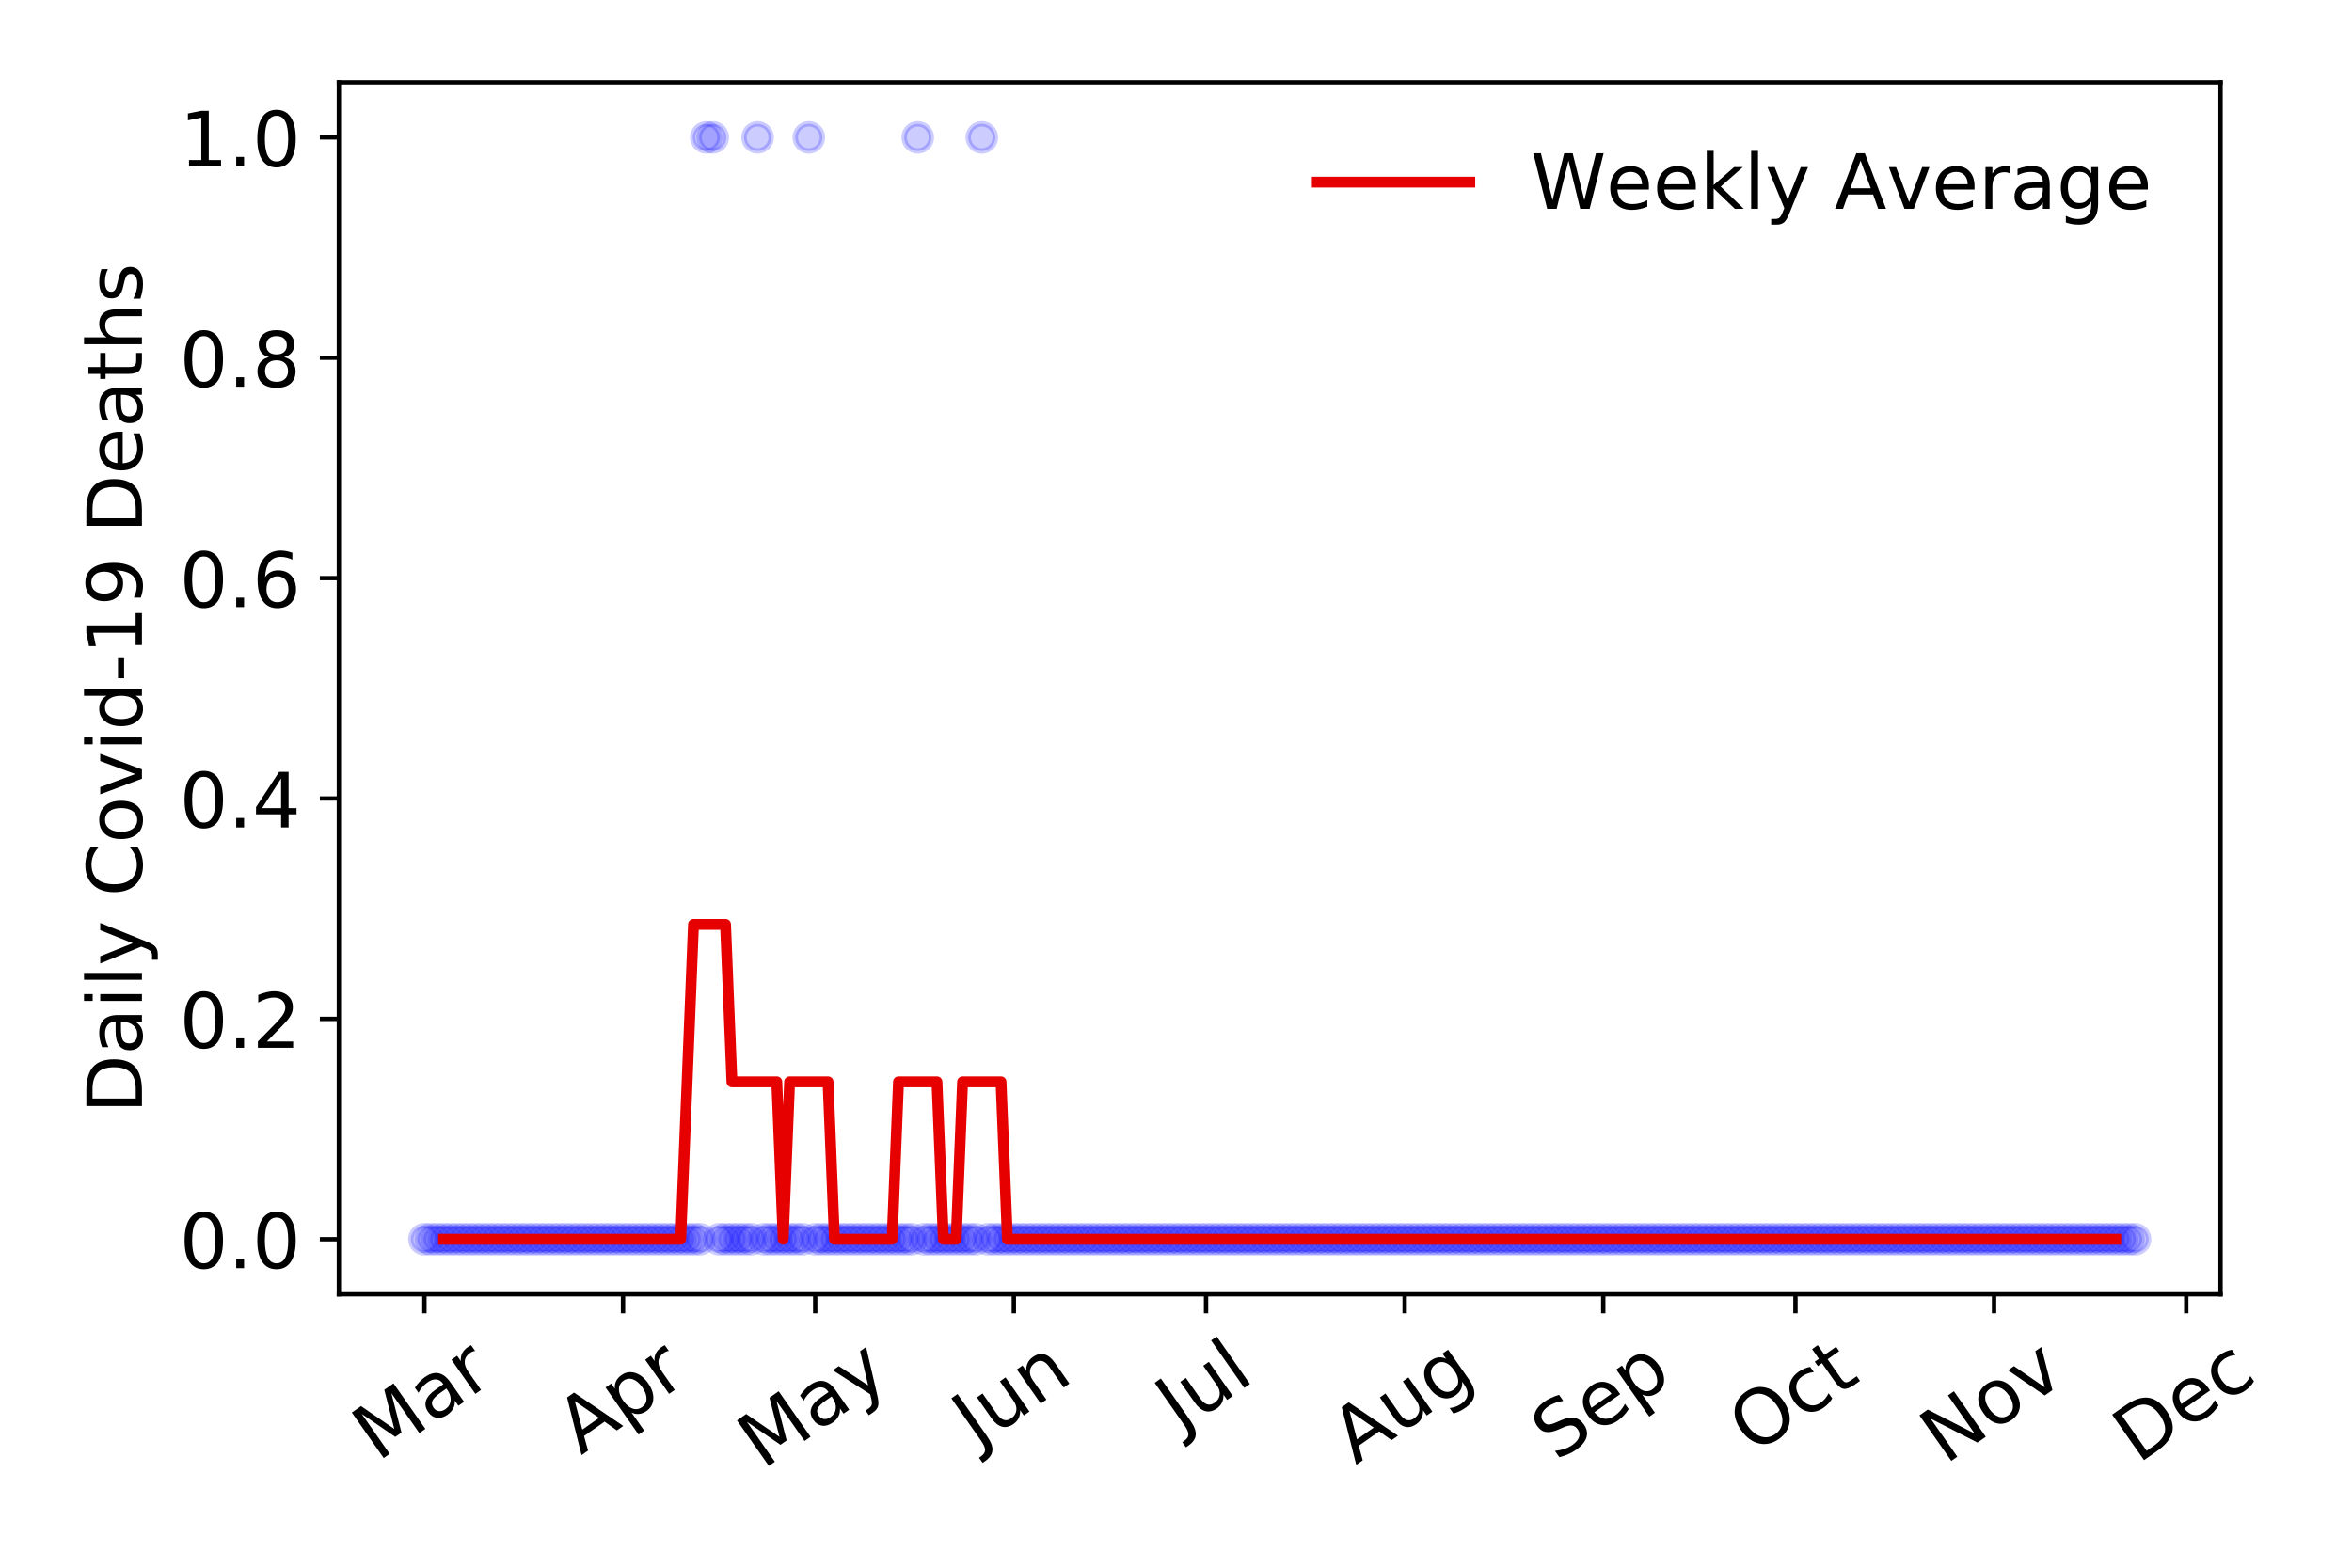 <?xml version="1.0" encoding="utf-8" standalone="no"?>
<!DOCTYPE svg PUBLIC "-//W3C//DTD SVG 1.1//EN"
  "http://www.w3.org/Graphics/SVG/1.1/DTD/svg11.dtd">
<!-- Created with matplotlib (https://matplotlib.org/) -->
<svg height="288pt" version="1.1" viewBox="0 0 432 288" width="432pt" xmlns="http://www.w3.org/2000/svg" xmlns:xlink="http://www.w3.org/1999/xlink">
 <defs>
  <style type="text/css">
*{stroke-linecap:butt;stroke-linejoin:round;}
  </style>
 </defs>
 <g id="figure_1">
  <g id="patch_1">
   <path d="M 0 288 
L 432 288 
L 432 0 
L 0 0 
z
" style="fill:#ffffff;"/>
  </g>
  <g id="axes_1">
   <g id="patch_2">
    <path d="M 62.245 237.778 
L 407.854 237.778 
L 407.854 15.12 
L 62.245 15.12 
z
" style="fill:#ffffff;"/>
   </g>
   <g id="matplotlib.axis_1">
    <g id="xtick_1">
     <g id="line2d_1">
      <defs>
       <path d="M 0 0 
L 0 3.5 
" id="me3a492a9c8" style="stroke:#000000;stroke-width:0.8;"/>
      </defs>
      <g>
       <use style="stroke:#000000;stroke-width:0.8;" x="77.954" xlink:href="#me3a492a9c8" y="237.778"/>
      </g>
     </g>
     <g id="text_1">
      <!-- Mar -->
      <defs>
       <path d="M 9.812 72.906 
L 24.516 72.906 
L 43.109 23.297 
L 61.812 72.906 
L 76.516 72.906 
L 76.516 0 
L 66.891 0 
L 66.891 64.016 
L 48.094 14.016 
L 38.188 14.016 
L 19.391 64.016 
L 19.391 0 
L 9.812 0 
z
" id="DejaVuSans-77"/>
       <path d="M 34.281 27.484 
Q 23.391 27.484 19.188 25 
Q 14.984 22.516 14.984 16.5 
Q 14.984 11.719 18.141 8.906 
Q 21.297 6.109 26.703 6.109 
Q 34.188 6.109 38.703 11.406 
Q 43.219 16.703 43.219 25.484 
L 43.219 27.484 
z
M 52.203 31.203 
L 52.203 0 
L 43.219 0 
L 43.219 8.297 
Q 40.141 3.328 35.547 0.953 
Q 30.953 -1.422 24.312 -1.422 
Q 15.922 -1.422 10.953 3.297 
Q 6 8.016 6 15.922 
Q 6 25.141 12.172 29.828 
Q 18.359 34.516 30.609 34.516 
L 43.219 34.516 
L 43.219 35.406 
Q 43.219 41.609 39.141 45 
Q 35.062 48.391 27.688 48.391 
Q 23 48.391 18.547 47.266 
Q 14.109 46.141 10.016 43.891 
L 10.016 52.203 
Q 14.938 54.109 19.578 55.047 
Q 24.219 56 28.609 56 
Q 40.484 56 46.344 49.844 
Q 52.203 43.703 52.203 31.203 
z
" id="DejaVuSans-97"/>
       <path d="M 41.109 46.297 
Q 39.594 47.172 37.812 47.578 
Q 36.031 48 33.891 48 
Q 26.266 48 22.188 43.047 
Q 18.109 38.094 18.109 28.812 
L 18.109 0 
L 9.078 0 
L 9.078 54.688 
L 18.109 54.688 
L 18.109 46.188 
Q 20.953 51.172 25.484 53.578 
Q 30.031 56 36.531 56 
Q 37.453 56 38.578 55.875 
Q 39.703 55.766 41.062 55.516 
z
" id="DejaVuSans-114"/>
      </defs>
      <g transform="translate(69.352 268.643)rotate(-35)scale(0.14 -0.14)">
       <use xlink:href="#DejaVuSans-77"/>
       <use x="86.279" xlink:href="#DejaVuSans-97"/>
       <use x="147.559" xlink:href="#DejaVuSans-114"/>
      </g>
     </g>
    </g>
    <g id="xtick_2">
     <g id="line2d_2">
      <g>
       <use style="stroke:#000000;stroke-width:0.8;" x="114.433" xlink:href="#me3a492a9c8" y="237.778"/>
      </g>
     </g>
     <g id="text_2">
      <!-- Apr -->
      <defs>
       <path d="M 34.188 63.188 
L 20.797 26.906 
L 47.609 26.906 
z
M 28.609 72.906 
L 39.797 72.906 
L 67.578 0 
L 57.328 0 
L 50.688 18.703 
L 17.828 18.703 
L 11.188 0 
L 0.781 0 
z
" id="DejaVuSans-65"/>
       <path d="M 18.109 8.203 
L 18.109 -20.797 
L 9.078 -20.797 
L 9.078 54.688 
L 18.109 54.688 
L 18.109 46.391 
Q 20.953 51.266 25.266 53.625 
Q 29.594 56 35.594 56 
Q 45.562 56 51.781 48.094 
Q 58.016 40.188 58.016 27.297 
Q 58.016 14.406 51.781 6.484 
Q 45.562 -1.422 35.594 -1.422 
Q 29.594 -1.422 25.266 0.953 
Q 20.953 3.328 18.109 8.203 
z
M 48.688 27.297 
Q 48.688 37.203 44.609 42.844 
Q 40.531 48.484 33.406 48.484 
Q 26.266 48.484 22.188 42.844 
Q 18.109 37.203 18.109 27.297 
Q 18.109 17.391 22.188 11.75 
Q 26.266 6.109 33.406 6.109 
Q 40.531 6.109 44.609 11.75 
Q 48.688 17.391 48.688 27.297 
z
" id="DejaVuSans-112"/>
      </defs>
      <g transform="translate(106.729 267.384)rotate(-35)scale(0.14 -0.14)">
       <use xlink:href="#DejaVuSans-65"/>
       <use x="68.408" xlink:href="#DejaVuSans-112"/>
       <use x="131.885" xlink:href="#DejaVuSans-114"/>
      </g>
     </g>
    </g>
    <g id="xtick_3">
     <g id="line2d_3">
      <g>
       <use style="stroke:#000000;stroke-width:0.8;" x="149.736" xlink:href="#me3a492a9c8" y="237.778"/>
      </g>
     </g>
     <g id="text_3">
      <!-- May -->
      <defs>
       <path d="M 32.172 -5.078 
Q 28.375 -14.844 24.75 -17.812 
Q 21.141 -20.797 15.094 -20.797 
L 7.906 -20.797 
L 7.906 -13.281 
L 13.188 -13.281 
Q 16.891 -13.281 18.938 -11.516 
Q 21 -9.766 23.484 -3.219 
L 25.094 0.875 
L 2.984 54.688 
L 12.5 54.688 
L 29.594 11.922 
L 46.688 54.688 
L 56.203 54.688 
z
" id="DejaVuSans-121"/>
      </defs>
      <g transform="translate(140.096 270.094)rotate(-35)scale(0.14 -0.14)">
       <use xlink:href="#DejaVuSans-77"/>
       <use x="86.279" xlink:href="#DejaVuSans-97"/>
       <use x="147.559" xlink:href="#DejaVuSans-121"/>
      </g>
     </g>
    </g>
    <g id="xtick_4">
     <g id="line2d_4">
      <g>
       <use style="stroke:#000000;stroke-width:0.8;" x="186.215" xlink:href="#me3a492a9c8" y="237.778"/>
      </g>
     </g>
     <g id="text_4">
      <!-- Jun -->
      <defs>
       <path d="M 9.812 72.906 
L 19.672 72.906 
L 19.672 5.078 
Q 19.672 -8.109 14.672 -14.062 
Q 9.672 -20.016 -1.422 -20.016 
L -5.172 -20.016 
L -5.172 -11.719 
L -2.094 -11.719 
Q 4.438 -11.719 7.125 -8.047 
Q 9.812 -4.391 9.812 5.078 
z
" id="DejaVuSans-74"/>
       <path d="M 8.5 21.578 
L 8.5 54.688 
L 17.484 54.688 
L 17.484 21.922 
Q 17.484 14.156 20.5 10.266 
Q 23.531 6.391 29.594 6.391 
Q 36.859 6.391 41.078 11.031 
Q 45.312 15.672 45.312 23.688 
L 45.312 54.688 
L 54.297 54.688 
L 54.297 0 
L 45.312 0 
L 45.312 8.406 
Q 42.047 3.422 37.719 1 
Q 33.406 -1.422 27.688 -1.422 
Q 18.266 -1.422 13.375 4.438 
Q 8.5 10.297 8.5 21.578 
z
M 31.109 56 
z
" id="DejaVuSans-117"/>
       <path d="M 54.891 33.016 
L 54.891 0 
L 45.906 0 
L 45.906 32.719 
Q 45.906 40.484 42.875 44.328 
Q 39.844 48.188 33.797 48.188 
Q 26.516 48.188 22.312 43.547 
Q 18.109 38.922 18.109 30.906 
L 18.109 0 
L 9.078 0 
L 9.078 54.688 
L 18.109 54.688 
L 18.109 46.188 
Q 21.344 51.125 25.703 53.562 
Q 30.078 56 35.797 56 
Q 45.219 56 50.047 50.172 
Q 54.891 44.344 54.891 33.016 
z
" id="DejaVuSans-110"/>
      </defs>
      <g transform="translate(179.471 266.039)rotate(-35)scale(0.14 -0.14)">
       <use xlink:href="#DejaVuSans-74"/>
       <use x="29.492" xlink:href="#DejaVuSans-117"/>
       <use x="92.871" xlink:href="#DejaVuSans-110"/>
      </g>
     </g>
    </g>
    <g id="xtick_5">
     <g id="line2d_5">
      <g>
       <use style="stroke:#000000;stroke-width:0.8;" x="221.517" xlink:href="#me3a492a9c8" y="237.778"/>
      </g>
     </g>
     <g id="text_5">
      <!-- Jul -->
      <defs>
       <path d="M 9.422 75.984 
L 18.406 75.984 
L 18.406 0 
L 9.422 0 
z
" id="DejaVuSans-108"/>
      </defs>
      <g transform="translate(216.814 263.181)rotate(-35)scale(0.14 -0.14)">
       <use xlink:href="#DejaVuSans-74"/>
       <use x="29.492" xlink:href="#DejaVuSans-117"/>
       <use x="92.871" xlink:href="#DejaVuSans-108"/>
      </g>
     </g>
    </g>
    <g id="xtick_6">
     <g id="line2d_6">
      <g>
       <use style="stroke:#000000;stroke-width:0.8;" x="257.996" xlink:href="#me3a492a9c8" y="237.778"/>
      </g>
     </g>
     <g id="text_6">
      <!-- Aug -->
      <defs>
       <path d="M 45.406 27.984 
Q 45.406 37.75 41.375 43.109 
Q 37.359 48.484 30.078 48.484 
Q 22.859 48.484 18.828 43.109 
Q 14.797 37.75 14.797 27.984 
Q 14.797 18.266 18.828 12.891 
Q 22.859 7.516 30.078 7.516 
Q 37.359 7.516 41.375 12.891 
Q 45.406 18.266 45.406 27.984 
z
M 54.391 6.781 
Q 54.391 -7.172 48.188 -13.984 
Q 42 -20.797 29.203 -20.797 
Q 24.469 -20.797 20.266 -20.094 
Q 16.062 -19.391 12.109 -17.922 
L 12.109 -9.188 
Q 16.062 -11.328 19.922 -12.344 
Q 23.781 -13.375 27.781 -13.375 
Q 36.625 -13.375 41.016 -8.766 
Q 45.406 -4.156 45.406 5.172 
L 45.406 9.625 
Q 42.625 4.781 38.281 2.391 
Q 33.938 0 27.875 0 
Q 17.828 0 11.672 7.656 
Q 5.516 15.328 5.516 27.984 
Q 5.516 40.672 11.672 48.328 
Q 17.828 56 27.875 56 
Q 33.938 56 38.281 53.609 
Q 42.625 51.219 45.406 46.391 
L 45.406 54.688 
L 54.391 54.688 
z
" id="DejaVuSans-103"/>
      </defs>
      <g transform="translate(249.015 269.172)rotate(-35)scale(0.14 -0.14)">
       <use xlink:href="#DejaVuSans-65"/>
       <use x="68.408" xlink:href="#DejaVuSans-117"/>
       <use x="131.787" xlink:href="#DejaVuSans-103"/>
      </g>
     </g>
    </g>
    <g id="xtick_7">
     <g id="line2d_7">
      <g>
       <use style="stroke:#000000;stroke-width:0.8;" x="294.475" xlink:href="#me3a492a9c8" y="237.778"/>
      </g>
     </g>
     <g id="text_7">
      <!-- Sep -->
      <defs>
       <path d="M 53.516 70.516 
L 53.516 60.891 
Q 47.906 63.578 42.922 64.891 
Q 37.938 66.219 33.297 66.219 
Q 25.25 66.219 20.875 63.094 
Q 16.5 59.969 16.5 54.203 
Q 16.5 49.359 19.406 46.891 
Q 22.312 44.438 30.422 42.922 
L 36.375 41.703 
Q 47.406 39.594 52.656 34.297 
Q 57.906 29 57.906 20.125 
Q 57.906 9.516 50.797 4.047 
Q 43.703 -1.422 29.984 -1.422 
Q 24.812 -1.422 18.969 -0.25 
Q 13.141 0.922 6.891 3.219 
L 6.891 13.375 
Q 12.891 10.016 18.656 8.297 
Q 24.422 6.594 29.984 6.594 
Q 38.422 6.594 43.016 9.906 
Q 47.609 13.234 47.609 19.391 
Q 47.609 24.75 44.312 27.781 
Q 41.016 30.812 33.5 32.328 
L 27.484 33.5 
Q 16.453 35.688 11.516 40.375 
Q 6.594 45.062 6.594 53.422 
Q 6.594 63.094 13.406 68.656 
Q 20.219 74.219 32.172 74.219 
Q 37.312 74.219 42.625 73.281 
Q 47.953 72.359 53.516 70.516 
z
" id="DejaVuSans-83"/>
       <path d="M 56.203 29.594 
L 56.203 25.203 
L 14.891 25.203 
Q 15.484 15.922 20.484 11.062 
Q 25.484 6.203 34.422 6.203 
Q 39.594 6.203 44.453 7.469 
Q 49.312 8.734 54.109 11.281 
L 54.109 2.781 
Q 49.266 0.734 44.188 -0.344 
Q 39.109 -1.422 33.891 -1.422 
Q 20.797 -1.422 13.156 6.188 
Q 5.516 13.812 5.516 26.812 
Q 5.516 40.234 12.766 48.109 
Q 20.016 56 32.328 56 
Q 43.359 56 49.781 48.891 
Q 56.203 41.797 56.203 29.594 
z
M 47.219 32.234 
Q 47.125 39.594 43.094 43.984 
Q 39.062 48.391 32.422 48.391 
Q 24.906 48.391 20.391 44.141 
Q 15.875 39.891 15.188 32.172 
z
" id="DejaVuSans-101"/>
      </defs>
      <g transform="translate(285.882 268.629)rotate(-35)scale(0.14 -0.14)">
       <use xlink:href="#DejaVuSans-83"/>
       <use x="63.477" xlink:href="#DejaVuSans-101"/>
       <use x="125" xlink:href="#DejaVuSans-112"/>
      </g>
     </g>
    </g>
    <g id="xtick_8">
     <g id="line2d_8">
      <g>
       <use style="stroke:#000000;stroke-width:0.8;" x="329.777" xlink:href="#me3a492a9c8" y="237.778"/>
      </g>
     </g>
     <g id="text_8">
      <!-- Oct -->
      <defs>
       <path d="M 39.406 66.219 
Q 28.656 66.219 22.328 58.203 
Q 16.016 50.203 16.016 36.375 
Q 16.016 22.609 22.328 14.594 
Q 28.656 6.594 39.406 6.594 
Q 50.141 6.594 56.422 14.594 
Q 62.703 22.609 62.703 36.375 
Q 62.703 50.203 56.422 58.203 
Q 50.141 66.219 39.406 66.219 
z
M 39.406 74.219 
Q 54.734 74.219 63.906 63.938 
Q 73.094 53.656 73.094 36.375 
Q 73.094 19.141 63.906 8.859 
Q 54.734 -1.422 39.406 -1.422 
Q 24.031 -1.422 14.812 8.828 
Q 5.609 19.094 5.609 36.375 
Q 5.609 53.656 14.812 63.938 
Q 24.031 74.219 39.406 74.219 
z
" id="DejaVuSans-79"/>
       <path d="M 48.781 52.594 
L 48.781 44.188 
Q 44.969 46.297 41.141 47.344 
Q 37.312 48.391 33.406 48.391 
Q 24.656 48.391 19.812 42.844 
Q 14.984 37.312 14.984 27.297 
Q 14.984 17.281 19.812 11.734 
Q 24.656 6.203 33.406 6.203 
Q 37.312 6.203 41.141 7.25 
Q 44.969 8.297 48.781 10.406 
L 48.781 2.094 
Q 45.016 0.344 40.984 -0.531 
Q 36.969 -1.422 32.422 -1.422 
Q 20.062 -1.422 12.781 6.344 
Q 5.516 14.109 5.516 27.297 
Q 5.516 40.672 12.859 48.328 
Q 20.219 56 33.016 56 
Q 37.156 56 41.109 55.141 
Q 45.062 54.297 48.781 52.594 
z
" id="DejaVuSans-99"/>
       <path d="M 18.312 70.219 
L 18.312 54.688 
L 36.812 54.688 
L 36.812 47.703 
L 18.312 47.703 
L 18.312 18.016 
Q 18.312 11.328 20.141 9.422 
Q 21.969 7.516 27.594 7.516 
L 36.812 7.516 
L 36.812 0 
L 27.594 0 
Q 17.188 0 13.234 3.875 
Q 9.281 7.766 9.281 18.016 
L 9.281 47.703 
L 2.688 47.703 
L 2.688 54.688 
L 9.281 54.688 
L 9.281 70.219 
z
" id="DejaVuSans-116"/>
      </defs>
      <g transform="translate(322.078 267.377)rotate(-35)scale(0.14 -0.14)">
       <use xlink:href="#DejaVuSans-79"/>
       <use x="78.711" xlink:href="#DejaVuSans-99"/>
       <use x="133.691" xlink:href="#DejaVuSans-116"/>
      </g>
     </g>
    </g>
    <g id="xtick_9">
     <g id="line2d_9">
      <g>
       <use style="stroke:#000000;stroke-width:0.8;" x="366.256" xlink:href="#me3a492a9c8" y="237.778"/>
      </g>
     </g>
     <g id="text_9">
      <!-- Nov -->
      <defs>
       <path d="M 9.812 72.906 
L 23.094 72.906 
L 55.422 11.922 
L 55.422 72.906 
L 64.984 72.906 
L 64.984 0 
L 51.703 0 
L 19.391 60.984 
L 19.391 0 
L 9.812 0 
z
" id="DejaVuSans-78"/>
       <path d="M 30.609 48.391 
Q 23.391 48.391 19.188 42.75 
Q 14.984 37.109 14.984 27.297 
Q 14.984 17.484 19.156 11.844 
Q 23.344 6.203 30.609 6.203 
Q 37.797 6.203 41.984 11.859 
Q 46.188 17.531 46.188 27.297 
Q 46.188 37.016 41.984 42.703 
Q 37.797 48.391 30.609 48.391 
z
M 30.609 56 
Q 42.328 56 49.016 48.375 
Q 55.719 40.766 55.719 27.297 
Q 55.719 13.875 49.016 6.219 
Q 42.328 -1.422 30.609 -1.422 
Q 18.844 -1.422 12.172 6.219 
Q 5.516 13.875 5.516 27.297 
Q 5.516 40.766 12.172 48.375 
Q 18.844 56 30.609 56 
z
" id="DejaVuSans-111"/>
       <path d="M 2.984 54.688 
L 12.5 54.688 
L 29.594 8.797 
L 46.688 54.688 
L 56.203 54.688 
L 35.688 0 
L 23.484 0 
z
" id="DejaVuSans-118"/>
      </defs>
      <g transform="translate(357.28 269.166)rotate(-35)scale(0.14 -0.14)">
       <use xlink:href="#DejaVuSans-78"/>
       <use x="74.805" xlink:href="#DejaVuSans-111"/>
       <use x="135.986" xlink:href="#DejaVuSans-118"/>
      </g>
     </g>
    </g>
    <g id="xtick_10">
     <g id="line2d_10">
      <g>
       <use style="stroke:#000000;stroke-width:0.8;" x="401.558" xlink:href="#me3a492a9c8" y="237.778"/>
      </g>
     </g>
     <g id="text_10">
      <!-- Dec -->
      <defs>
       <path d="M 19.672 64.797 
L 19.672 8.109 
L 31.594 8.109 
Q 46.688 8.109 53.688 14.938 
Q 60.688 21.781 60.688 36.531 
Q 60.688 51.172 53.688 57.984 
Q 46.688 64.797 31.594 64.797 
z
M 9.812 72.906 
L 30.078 72.906 
Q 51.266 72.906 61.172 64.094 
Q 71.094 55.281 71.094 36.531 
Q 71.094 17.672 61.125 8.828 
Q 51.172 0 30.078 0 
L 9.812 0 
z
" id="DejaVuSans-68"/>
      </defs>
      <g transform="translate(392.678 269.032)rotate(-35)scale(0.14 -0.14)">
       <use xlink:href="#DejaVuSans-68"/>
       <use x="77.002" xlink:href="#DejaVuSans-101"/>
       <use x="138.525" xlink:href="#DejaVuSans-99"/>
      </g>
     </g>
    </g>
   </g>
   <g id="matplotlib.axis_2">
    <g id="ytick_1">
     <g id="line2d_11">
      <defs>
       <path d="M 0 0 
L -3.5 0 
" id="mb9ecbbed3b" style="stroke:#000000;stroke-width:0.8;"/>
      </defs>
      <g>
       <use style="stroke:#000000;stroke-width:0.8;" x="62.245" xlink:href="#mb9ecbbed3b" y="227.657"/>
      </g>
     </g>
     <g id="text_11">
      <!-- 0.0 -->
      <defs>
       <path d="M 31.781 66.406 
Q 24.172 66.406 20.328 58.906 
Q 16.5 51.422 16.5 36.375 
Q 16.5 21.391 20.328 13.891 
Q 24.172 6.391 31.781 6.391 
Q 39.453 6.391 43.281 13.891 
Q 47.125 21.391 47.125 36.375 
Q 47.125 51.422 43.281 58.906 
Q 39.453 66.406 31.781 66.406 
z
M 31.781 74.219 
Q 44.047 74.219 50.516 64.516 
Q 56.984 54.828 56.984 36.375 
Q 56.984 17.969 50.516 8.266 
Q 44.047 -1.422 31.781 -1.422 
Q 19.531 -1.422 13.062 8.266 
Q 6.594 17.969 6.594 36.375 
Q 6.594 54.828 13.062 64.516 
Q 19.531 74.219 31.781 74.219 
z
" id="DejaVuSans-48"/>
       <path d="M 10.688 12.406 
L 21 12.406 
L 21 0 
L 10.688 0 
z
" id="DejaVuSans-46"/>
      </defs>
      <g transform="translate(32.981 232.976)scale(0.14 -0.14)">
       <use xlink:href="#DejaVuSans-48"/>
       <use x="63.623" xlink:href="#DejaVuSans-46"/>
       <use x="95.41" xlink:href="#DejaVuSans-48"/>
      </g>
     </g>
    </g>
    <g id="ytick_2">
     <g id="line2d_12">
      <g>
       <use style="stroke:#000000;stroke-width:0.8;" x="62.245" xlink:href="#mb9ecbbed3b" y="187.174"/>
      </g>
     </g>
     <g id="text_12">
      <!-- 0.2 -->
      <defs>
       <path d="M 19.188 8.297 
L 53.609 8.297 
L 53.609 0 
L 7.328 0 
L 7.328 8.297 
Q 12.938 14.109 22.625 23.891 
Q 32.328 33.688 34.812 36.531 
Q 39.547 41.844 41.422 45.531 
Q 43.312 49.219 43.312 52.781 
Q 43.312 58.594 39.234 62.25 
Q 35.156 65.922 28.609 65.922 
Q 23.969 65.922 18.812 64.312 
Q 13.672 62.703 7.812 59.422 
L 7.812 69.391 
Q 13.766 71.781 18.938 73 
Q 24.125 74.219 28.422 74.219 
Q 39.75 74.219 46.484 68.547 
Q 53.219 62.891 53.219 53.422 
Q 53.219 48.922 51.531 44.891 
Q 49.859 40.875 45.406 35.406 
Q 44.188 33.984 37.641 27.219 
Q 31.109 20.453 19.188 8.297 
z
" id="DejaVuSans-50"/>
      </defs>
      <g transform="translate(32.981 192.493)scale(0.14 -0.14)">
       <use xlink:href="#DejaVuSans-48"/>
       <use x="63.623" xlink:href="#DejaVuSans-46"/>
       <use x="95.41" xlink:href="#DejaVuSans-50"/>
      </g>
     </g>
    </g>
    <g id="ytick_3">
     <g id="line2d_13">
      <g>
       <use style="stroke:#000000;stroke-width:0.8;" x="62.245" xlink:href="#mb9ecbbed3b" y="146.691"/>
      </g>
     </g>
     <g id="text_13">
      <!-- 0.4 -->
      <defs>
       <path d="M 37.797 64.312 
L 12.891 25.391 
L 37.797 25.391 
z
M 35.203 72.906 
L 47.609 72.906 
L 47.609 25.391 
L 58.016 25.391 
L 58.016 17.188 
L 47.609 17.188 
L 47.609 0 
L 37.797 0 
L 37.797 17.188 
L 4.891 17.188 
L 4.891 26.703 
z
" id="DejaVuSans-52"/>
      </defs>
      <g transform="translate(32.981 152.01)scale(0.14 -0.14)">
       <use xlink:href="#DejaVuSans-48"/>
       <use x="63.623" xlink:href="#DejaVuSans-46"/>
       <use x="95.41" xlink:href="#DejaVuSans-52"/>
      </g>
     </g>
    </g>
    <g id="ytick_4">
     <g id="line2d_14">
      <g>
       <use style="stroke:#000000;stroke-width:0.8;" x="62.245" xlink:href="#mb9ecbbed3b" y="106.207"/>
      </g>
     </g>
     <g id="text_14">
      <!-- 0.6 -->
      <defs>
       <path d="M 33.016 40.375 
Q 26.375 40.375 22.484 35.828 
Q 18.609 31.297 18.609 23.391 
Q 18.609 15.531 22.484 10.953 
Q 26.375 6.391 33.016 6.391 
Q 39.656 6.391 43.531 10.953 
Q 47.406 15.531 47.406 23.391 
Q 47.406 31.297 43.531 35.828 
Q 39.656 40.375 33.016 40.375 
z
M 52.594 71.297 
L 52.594 62.312 
Q 48.875 64.062 45.094 64.984 
Q 41.312 65.922 37.594 65.922 
Q 27.828 65.922 22.672 59.328 
Q 17.531 52.734 16.797 39.406 
Q 19.672 43.656 24.016 45.922 
Q 28.375 48.188 33.594 48.188 
Q 44.578 48.188 50.953 41.516 
Q 57.328 34.859 57.328 23.391 
Q 57.328 12.156 50.688 5.359 
Q 44.047 -1.422 33.016 -1.422 
Q 20.359 -1.422 13.672 8.266 
Q 6.984 17.969 6.984 36.375 
Q 6.984 53.656 15.188 63.938 
Q 23.391 74.219 37.203 74.219 
Q 40.922 74.219 44.703 73.484 
Q 48.484 72.75 52.594 71.297 
z
" id="DejaVuSans-54"/>
      </defs>
      <g transform="translate(32.981 111.526)scale(0.14 -0.14)">
       <use xlink:href="#DejaVuSans-48"/>
       <use x="63.623" xlink:href="#DejaVuSans-46"/>
       <use x="95.41" xlink:href="#DejaVuSans-54"/>
      </g>
     </g>
    </g>
    <g id="ytick_5">
     <g id="line2d_15">
      <g>
       <use style="stroke:#000000;stroke-width:0.8;" x="62.245" xlink:href="#mb9ecbbed3b" y="65.724"/>
      </g>
     </g>
     <g id="text_15">
      <!-- 0.8 -->
      <defs>
       <path d="M 31.781 34.625 
Q 24.75 34.625 20.719 30.859 
Q 16.703 27.094 16.703 20.516 
Q 16.703 13.922 20.719 10.156 
Q 24.75 6.391 31.781 6.391 
Q 38.812 6.391 42.859 10.172 
Q 46.922 13.969 46.922 20.516 
Q 46.922 27.094 42.891 30.859 
Q 38.875 34.625 31.781 34.625 
z
M 21.922 38.812 
Q 15.578 40.375 12.031 44.719 
Q 8.5 49.078 8.5 55.328 
Q 8.5 64.062 14.719 69.141 
Q 20.953 74.219 31.781 74.219 
Q 42.672 74.219 48.875 69.141 
Q 55.078 64.062 55.078 55.328 
Q 55.078 49.078 51.531 44.719 
Q 48 40.375 41.703 38.812 
Q 48.828 37.156 52.797 32.312 
Q 56.781 27.484 56.781 20.516 
Q 56.781 9.906 50.312 4.234 
Q 43.844 -1.422 31.781 -1.422 
Q 19.734 -1.422 13.25 4.234 
Q 6.781 9.906 6.781 20.516 
Q 6.781 27.484 10.781 32.312 
Q 14.797 37.156 21.922 38.812 
z
M 18.312 54.391 
Q 18.312 48.734 21.844 45.562 
Q 25.391 42.391 31.781 42.391 
Q 38.141 42.391 41.719 45.562 
Q 45.312 48.734 45.312 54.391 
Q 45.312 60.062 41.719 63.234 
Q 38.141 66.406 31.781 66.406 
Q 25.391 66.406 21.844 63.234 
Q 18.312 60.062 18.312 54.391 
z
" id="DejaVuSans-56"/>
      </defs>
      <g transform="translate(32.981 71.043)scale(0.14 -0.14)">
       <use xlink:href="#DejaVuSans-48"/>
       <use x="63.623" xlink:href="#DejaVuSans-46"/>
       <use x="95.41" xlink:href="#DejaVuSans-56"/>
      </g>
     </g>
    </g>
    <g id="ytick_6">
     <g id="line2d_16">
      <g>
       <use style="stroke:#000000;stroke-width:0.8;" x="62.245" xlink:href="#mb9ecbbed3b" y="25.241"/>
      </g>
     </g>
     <g id="text_16">
      <!-- 1.0 -->
      <defs>
       <path d="M 12.406 8.297 
L 28.516 8.297 
L 28.516 63.922 
L 10.984 60.406 
L 10.984 69.391 
L 28.422 72.906 
L 38.281 72.906 
L 38.281 8.297 
L 54.391 8.297 
L 54.391 0 
L 12.406 0 
z
" id="DejaVuSans-49"/>
      </defs>
      <g transform="translate(32.981 30.56)scale(0.14 -0.14)">
       <use xlink:href="#DejaVuSans-49"/>
       <use x="63.623" xlink:href="#DejaVuSans-46"/>
       <use x="95.41" xlink:href="#DejaVuSans-48"/>
      </g>
     </g>
    </g>
    <g id="text_17">
     <!-- Daily Covid-19 Deaths -->
     <defs>
      <path d="M 9.422 54.688 
L 18.406 54.688 
L 18.406 0 
L 9.422 0 
z
M 9.422 75.984 
L 18.406 75.984 
L 18.406 64.594 
L 9.422 64.594 
z
" id="DejaVuSans-105"/>
      <path id="DejaVuSans-32"/>
      <path d="M 64.406 67.281 
L 64.406 56.891 
Q 59.422 61.531 53.781 63.812 
Q 48.141 66.109 41.797 66.109 
Q 29.297 66.109 22.656 58.469 
Q 16.016 50.828 16.016 36.375 
Q 16.016 21.969 22.656 14.328 
Q 29.297 6.688 41.797 6.688 
Q 48.141 6.688 53.781 8.984 
Q 59.422 11.281 64.406 15.922 
L 64.406 5.609 
Q 59.234 2.094 53.438 0.328 
Q 47.656 -1.422 41.219 -1.422 
Q 24.656 -1.422 15.125 8.703 
Q 5.609 18.844 5.609 36.375 
Q 5.609 53.953 15.125 64.078 
Q 24.656 74.219 41.219 74.219 
Q 47.75 74.219 53.531 72.484 
Q 59.328 70.75 64.406 67.281 
z
" id="DejaVuSans-67"/>
      <path d="M 45.406 46.391 
L 45.406 75.984 
L 54.391 75.984 
L 54.391 0 
L 45.406 0 
L 45.406 8.203 
Q 42.578 3.328 38.25 0.953 
Q 33.938 -1.422 27.875 -1.422 
Q 17.969 -1.422 11.734 6.484 
Q 5.516 14.406 5.516 27.297 
Q 5.516 40.188 11.734 48.094 
Q 17.969 56 27.875 56 
Q 33.938 56 38.25 53.625 
Q 42.578 51.266 45.406 46.391 
z
M 14.797 27.297 
Q 14.797 17.391 18.875 11.75 
Q 22.953 6.109 30.078 6.109 
Q 37.203 6.109 41.297 11.75 
Q 45.406 17.391 45.406 27.297 
Q 45.406 37.203 41.297 42.844 
Q 37.203 48.484 30.078 48.484 
Q 22.953 48.484 18.875 42.844 
Q 14.797 37.203 14.797 27.297 
z
" id="DejaVuSans-100"/>
      <path d="M 4.891 31.391 
L 31.203 31.391 
L 31.203 23.391 
L 4.891 23.391 
z
" id="DejaVuSans-45"/>
      <path d="M 10.984 1.516 
L 10.984 10.5 
Q 14.703 8.734 18.5 7.812 
Q 22.312 6.891 25.984 6.891 
Q 35.75 6.891 40.891 13.453 
Q 46.047 20.016 46.781 33.406 
Q 43.953 29.203 39.594 26.953 
Q 35.25 24.703 29.984 24.703 
Q 19.047 24.703 12.672 31.312 
Q 6.297 37.938 6.297 49.422 
Q 6.297 60.641 12.938 67.422 
Q 19.578 74.219 30.609 74.219 
Q 43.266 74.219 49.922 64.516 
Q 56.594 54.828 56.594 36.375 
Q 56.594 19.141 48.406 8.859 
Q 40.234 -1.422 26.422 -1.422 
Q 22.703 -1.422 18.891 -0.688 
Q 15.094 0.047 10.984 1.516 
z
M 30.609 32.422 
Q 37.25 32.422 41.125 36.953 
Q 45.016 41.5 45.016 49.422 
Q 45.016 57.281 41.125 61.844 
Q 37.25 66.406 30.609 66.406 
Q 23.969 66.406 20.094 61.844 
Q 16.219 57.281 16.219 49.422 
Q 16.219 41.5 20.094 36.953 
Q 23.969 32.422 30.609 32.422 
z
" id="DejaVuSans-57"/>
      <path d="M 54.891 33.016 
L 54.891 0 
L 45.906 0 
L 45.906 32.719 
Q 45.906 40.484 42.875 44.328 
Q 39.844 48.188 33.797 48.188 
Q 26.516 48.188 22.312 43.547 
Q 18.109 38.922 18.109 30.906 
L 18.109 0 
L 9.078 0 
L 9.078 75.984 
L 18.109 75.984 
L 18.109 46.188 
Q 21.344 51.125 25.703 53.562 
Q 30.078 56 35.797 56 
Q 45.219 56 50.047 50.172 
Q 54.891 44.344 54.891 33.016 
z
" id="DejaVuSans-104"/>
      <path d="M 44.281 53.078 
L 44.281 44.578 
Q 40.484 46.531 36.375 47.5 
Q 32.281 48.484 27.875 48.484 
Q 21.188 48.484 17.844 46.438 
Q 14.5 44.391 14.5 40.281 
Q 14.5 37.156 16.891 35.375 
Q 19.281 33.594 26.516 31.984 
L 29.594 31.297 
Q 39.156 29.25 43.188 25.516 
Q 47.219 21.781 47.219 15.094 
Q 47.219 7.469 41.188 3.016 
Q 35.156 -1.422 24.609 -1.422 
Q 20.219 -1.422 15.453 -0.562 
Q 10.688 0.297 5.422 2 
L 5.422 11.281 
Q 10.406 8.688 15.234 7.391 
Q 20.062 6.109 24.812 6.109 
Q 31.156 6.109 34.562 8.281 
Q 37.984 10.453 37.984 14.406 
Q 37.984 18.062 35.516 20.016 
Q 33.062 21.969 24.703 23.781 
L 21.578 24.516 
Q 13.234 26.266 9.516 29.906 
Q 5.812 33.547 5.812 39.891 
Q 5.812 47.609 11.281 51.797 
Q 16.75 56 26.812 56 
Q 31.781 56 36.172 55.266 
Q 40.578 54.547 44.281 53.078 
z
" id="DejaVuSans-115"/>
     </defs>
     <g transform="translate(26.069 204.56)rotate(-90)scale(0.14 -0.14)">
      <use xlink:href="#DejaVuSans-68"/>
      <use x="77.002" xlink:href="#DejaVuSans-97"/>
      <use x="138.281" xlink:href="#DejaVuSans-105"/>
      <use x="166.064" xlink:href="#DejaVuSans-108"/>
      <use x="193.848" xlink:href="#DejaVuSans-121"/>
      <use x="253.027" xlink:href="#DejaVuSans-32"/>
      <use x="284.814" xlink:href="#DejaVuSans-67"/>
      <use x="354.639" xlink:href="#DejaVuSans-111"/>
      <use x="415.82" xlink:href="#DejaVuSans-118"/>
      <use x="475" xlink:href="#DejaVuSans-105"/>
      <use x="502.783" xlink:href="#DejaVuSans-100"/>
      <use x="566.26" xlink:href="#DejaVuSans-45"/>
      <use x="602.344" xlink:href="#DejaVuSans-49"/>
      <use x="665.967" xlink:href="#DejaVuSans-57"/>
      <use x="729.59" xlink:href="#DejaVuSans-32"/>
      <use x="761.377" xlink:href="#DejaVuSans-68"/>
      <use x="838.379" xlink:href="#DejaVuSans-101"/>
      <use x="899.902" xlink:href="#DejaVuSans-97"/>
      <use x="961.182" xlink:href="#DejaVuSans-116"/>
      <use x="1000.391" xlink:href="#DejaVuSans-104"/>
      <use x="1063.77" xlink:href="#DejaVuSans-115"/>
     </g>
    </g>
   </g>
   <g id="line2d_17">
    <defs>
     <path d="M 0 2.5 
C 0.663 2.5 1.299 2.237 1.768 1.768 
C 2.237 1.299 2.5 0.663 2.5 0 
C 2.5 -0.663 2.237 -1.299 1.768 -1.768 
C 1.299 -2.237 0.663 -2.5 0 -2.5 
C -0.663 -2.5 -1.299 -2.237 -1.768 -1.768 
C -2.237 -1.299 -2.5 -0.663 -2.5 0 
C -2.5 0.663 -2.237 1.299 -1.768 1.768 
C -1.299 2.237 -0.663 2.5 0 2.5 
z
" id="mae54779b04" style="stroke:#0000ff;stroke-opacity:0.2;"/>
    </defs>
    <g clip-path="url(#pe3bd3a4846)">
     <use style="fill:#0000ff;fill-opacity:0.2;stroke:#0000ff;stroke-opacity:0.2;" x="77.954" xlink:href="#mae54779b04" y="227.657"/>
     <use style="fill:#0000ff;fill-opacity:0.2;stroke:#0000ff;stroke-opacity:0.2;" x="79.131" xlink:href="#mae54779b04" y="227.657"/>
     <use style="fill:#0000ff;fill-opacity:0.2;stroke:#0000ff;stroke-opacity:0.2;" x="80.308" xlink:href="#mae54779b04" y="227.657"/>
     <use style="fill:#0000ff;fill-opacity:0.2;stroke:#0000ff;stroke-opacity:0.2;" x="81.485" xlink:href="#mae54779b04" y="227.657"/>
     <use style="fill:#0000ff;fill-opacity:0.2;stroke:#0000ff;stroke-opacity:0.2;" x="82.661" xlink:href="#mae54779b04" y="227.657"/>
     <use style="fill:#0000ff;fill-opacity:0.2;stroke:#0000ff;stroke-opacity:0.2;" x="83.838" xlink:href="#mae54779b04" y="227.657"/>
     <use style="fill:#0000ff;fill-opacity:0.2;stroke:#0000ff;stroke-opacity:0.2;" x="85.015" xlink:href="#mae54779b04" y="227.657"/>
     <use style="fill:#0000ff;fill-opacity:0.2;stroke:#0000ff;stroke-opacity:0.2;" x="86.192" xlink:href="#mae54779b04" y="227.657"/>
     <use style="fill:#0000ff;fill-opacity:0.2;stroke:#0000ff;stroke-opacity:0.2;" x="87.368" xlink:href="#mae54779b04" y="227.657"/>
     <use style="fill:#0000ff;fill-opacity:0.2;stroke:#0000ff;stroke-opacity:0.2;" x="88.545" xlink:href="#mae54779b04" y="227.657"/>
     <use style="fill:#0000ff;fill-opacity:0.2;stroke:#0000ff;stroke-opacity:0.2;" x="89.722" xlink:href="#mae54779b04" y="227.657"/>
     <use style="fill:#0000ff;fill-opacity:0.2;stroke:#0000ff;stroke-opacity:0.2;" x="90.899" xlink:href="#mae54779b04" y="227.657"/>
     <use style="fill:#0000ff;fill-opacity:0.2;stroke:#0000ff;stroke-opacity:0.2;" x="92.075" xlink:href="#mae54779b04" y="227.657"/>
     <use style="fill:#0000ff;fill-opacity:0.2;stroke:#0000ff;stroke-opacity:0.2;" x="93.252" xlink:href="#mae54779b04" y="227.657"/>
     <use style="fill:#0000ff;fill-opacity:0.2;stroke:#0000ff;stroke-opacity:0.2;" x="94.429" xlink:href="#mae54779b04" y="227.657"/>
     <use style="fill:#0000ff;fill-opacity:0.2;stroke:#0000ff;stroke-opacity:0.2;" x="95.606" xlink:href="#mae54779b04" y="227.657"/>
     <use style="fill:#0000ff;fill-opacity:0.2;stroke:#0000ff;stroke-opacity:0.2;" x="96.782" xlink:href="#mae54779b04" y="227.657"/>
     <use style="fill:#0000ff;fill-opacity:0.2;stroke:#0000ff;stroke-opacity:0.2;" x="97.959" xlink:href="#mae54779b04" y="227.657"/>
     <use style="fill:#0000ff;fill-opacity:0.2;stroke:#0000ff;stroke-opacity:0.2;" x="99.136" xlink:href="#mae54779b04" y="227.657"/>
     <use style="fill:#0000ff;fill-opacity:0.2;stroke:#0000ff;stroke-opacity:0.2;" x="100.313" xlink:href="#mae54779b04" y="227.657"/>
     <use style="fill:#0000ff;fill-opacity:0.2;stroke:#0000ff;stroke-opacity:0.2;" x="101.489" xlink:href="#mae54779b04" y="227.657"/>
     <use style="fill:#0000ff;fill-opacity:0.2;stroke:#0000ff;stroke-opacity:0.2;" x="102.666" xlink:href="#mae54779b04" y="227.657"/>
     <use style="fill:#0000ff;fill-opacity:0.2;stroke:#0000ff;stroke-opacity:0.2;" x="103.843" xlink:href="#mae54779b04" y="227.657"/>
     <use style="fill:#0000ff;fill-opacity:0.2;stroke:#0000ff;stroke-opacity:0.2;" x="105.02" xlink:href="#mae54779b04" y="227.657"/>
     <use style="fill:#0000ff;fill-opacity:0.2;stroke:#0000ff;stroke-opacity:0.2;" x="106.196" xlink:href="#mae54779b04" y="227.657"/>
     <use style="fill:#0000ff;fill-opacity:0.2;stroke:#0000ff;stroke-opacity:0.2;" x="107.373" xlink:href="#mae54779b04" y="227.657"/>
     <use style="fill:#0000ff;fill-opacity:0.2;stroke:#0000ff;stroke-opacity:0.2;" x="108.55" xlink:href="#mae54779b04" y="227.657"/>
     <use style="fill:#0000ff;fill-opacity:0.2;stroke:#0000ff;stroke-opacity:0.2;" x="109.727" xlink:href="#mae54779b04" y="227.657"/>
     <use style="fill:#0000ff;fill-opacity:0.2;stroke:#0000ff;stroke-opacity:0.2;" x="110.903" xlink:href="#mae54779b04" y="227.657"/>
     <use style="fill:#0000ff;fill-opacity:0.2;stroke:#0000ff;stroke-opacity:0.2;" x="112.08" xlink:href="#mae54779b04" y="227.657"/>
     <use style="fill:#0000ff;fill-opacity:0.2;stroke:#0000ff;stroke-opacity:0.2;" x="113.257" xlink:href="#mae54779b04" y="227.657"/>
     <use style="fill:#0000ff;fill-opacity:0.2;stroke:#0000ff;stroke-opacity:0.2;" x="114.433" xlink:href="#mae54779b04" y="227.657"/>
     <use style="fill:#0000ff;fill-opacity:0.2;stroke:#0000ff;stroke-opacity:0.2;" x="115.61" xlink:href="#mae54779b04" y="227.657"/>
     <use style="fill:#0000ff;fill-opacity:0.2;stroke:#0000ff;stroke-opacity:0.2;" x="116.787" xlink:href="#mae54779b04" y="227.657"/>
     <use style="fill:#0000ff;fill-opacity:0.2;stroke:#0000ff;stroke-opacity:0.2;" x="117.964" xlink:href="#mae54779b04" y="227.657"/>
     <use style="fill:#0000ff;fill-opacity:0.2;stroke:#0000ff;stroke-opacity:0.2;" x="119.14" xlink:href="#mae54779b04" y="227.657"/>
     <use style="fill:#0000ff;fill-opacity:0.2;stroke:#0000ff;stroke-opacity:0.2;" x="120.317" xlink:href="#mae54779b04" y="227.657"/>
     <use style="fill:#0000ff;fill-opacity:0.2;stroke:#0000ff;stroke-opacity:0.2;" x="121.494" xlink:href="#mae54779b04" y="227.657"/>
     <use style="fill:#0000ff;fill-opacity:0.2;stroke:#0000ff;stroke-opacity:0.2;" x="122.671" xlink:href="#mae54779b04" y="227.657"/>
     <use style="fill:#0000ff;fill-opacity:0.2;stroke:#0000ff;stroke-opacity:0.2;" x="123.847" xlink:href="#mae54779b04" y="227.657"/>
     <use style="fill:#0000ff;fill-opacity:0.2;stroke:#0000ff;stroke-opacity:0.2;" x="125.024" xlink:href="#mae54779b04" y="227.657"/>
     <use style="fill:#0000ff;fill-opacity:0.2;stroke:#0000ff;stroke-opacity:0.2;" x="126.201" xlink:href="#mae54779b04" y="227.657"/>
     <use style="fill:#0000ff;fill-opacity:0.2;stroke:#0000ff;stroke-opacity:0.2;" x="127.378" xlink:href="#mae54779b04" y="227.657"/>
     <use style="fill:#0000ff;fill-opacity:0.2;stroke:#0000ff;stroke-opacity:0.2;" x="128.554" xlink:href="#mae54779b04" y="227.657"/>
     <use style="fill:#0000ff;fill-opacity:0.2;stroke:#0000ff;stroke-opacity:0.2;" x="129.731" xlink:href="#mae54779b04" y="25.241"/>
     <use style="fill:#0000ff;fill-opacity:0.2;stroke:#0000ff;stroke-opacity:0.2;" x="130.908" xlink:href="#mae54779b04" y="25.241"/>
     <use style="fill:#0000ff;fill-opacity:0.2;stroke:#0000ff;stroke-opacity:0.2;" x="132.085" xlink:href="#mae54779b04" y="227.657"/>
     <use style="fill:#0000ff;fill-opacity:0.2;stroke:#0000ff;stroke-opacity:0.2;" x="133.261" xlink:href="#mae54779b04" y="227.657"/>
     <use style="fill:#0000ff;fill-opacity:0.2;stroke:#0000ff;stroke-opacity:0.2;" x="134.438" xlink:href="#mae54779b04" y="227.657"/>
     <use style="fill:#0000ff;fill-opacity:0.2;stroke:#0000ff;stroke-opacity:0.2;" x="135.615" xlink:href="#mae54779b04" y="227.657"/>
     <use style="fill:#0000ff;fill-opacity:0.2;stroke:#0000ff;stroke-opacity:0.2;" x="136.792" xlink:href="#mae54779b04" y="227.657"/>
     <use style="fill:#0000ff;fill-opacity:0.2;stroke:#0000ff;stroke-opacity:0.2;" x="137.968" xlink:href="#mae54779b04" y="227.657"/>
     <use style="fill:#0000ff;fill-opacity:0.2;stroke:#0000ff;stroke-opacity:0.2;" x="139.145" xlink:href="#mae54779b04" y="25.241"/>
     <use style="fill:#0000ff;fill-opacity:0.2;stroke:#0000ff;stroke-opacity:0.2;" x="140.322" xlink:href="#mae54779b04" y="227.657"/>
     <use style="fill:#0000ff;fill-opacity:0.2;stroke:#0000ff;stroke-opacity:0.2;" x="141.499" xlink:href="#mae54779b04" y="227.657"/>
     <use style="fill:#0000ff;fill-opacity:0.2;stroke:#0000ff;stroke-opacity:0.2;" x="142.675" xlink:href="#mae54779b04" y="227.657"/>
     <use style="fill:#0000ff;fill-opacity:0.2;stroke:#0000ff;stroke-opacity:0.2;" x="143.852" xlink:href="#mae54779b04" y="227.657"/>
     <use style="fill:#0000ff;fill-opacity:0.2;stroke:#0000ff;stroke-opacity:0.2;" x="145.029" xlink:href="#mae54779b04" y="227.657"/>
     <use style="fill:#0000ff;fill-opacity:0.2;stroke:#0000ff;stroke-opacity:0.2;" x="146.205" xlink:href="#mae54779b04" y="227.657"/>
     <use style="fill:#0000ff;fill-opacity:0.2;stroke:#0000ff;stroke-opacity:0.2;" x="147.382" xlink:href="#mae54779b04" y="227.657"/>
     <use style="fill:#0000ff;fill-opacity:0.2;stroke:#0000ff;stroke-opacity:0.2;" x="148.559" xlink:href="#mae54779b04" y="25.241"/>
     <use style="fill:#0000ff;fill-opacity:0.2;stroke:#0000ff;stroke-opacity:0.2;" x="149.736" xlink:href="#mae54779b04" y="227.657"/>
     <use style="fill:#0000ff;fill-opacity:0.2;stroke:#0000ff;stroke-opacity:0.2;" x="150.912" xlink:href="#mae54779b04" y="227.657"/>
     <use style="fill:#0000ff;fill-opacity:0.2;stroke:#0000ff;stroke-opacity:0.2;" x="152.089" xlink:href="#mae54779b04" y="227.657"/>
     <use style="fill:#0000ff;fill-opacity:0.2;stroke:#0000ff;stroke-opacity:0.2;" x="153.266" xlink:href="#mae54779b04" y="227.657"/>
     <use style="fill:#0000ff;fill-opacity:0.2;stroke:#0000ff;stroke-opacity:0.2;" x="154.443" xlink:href="#mae54779b04" y="227.657"/>
     <use style="fill:#0000ff;fill-opacity:0.2;stroke:#0000ff;stroke-opacity:0.2;" x="155.619" xlink:href="#mae54779b04" y="227.657"/>
     <use style="fill:#0000ff;fill-opacity:0.2;stroke:#0000ff;stroke-opacity:0.2;" x="156.796" xlink:href="#mae54779b04" y="227.657"/>
     <use style="fill:#0000ff;fill-opacity:0.2;stroke:#0000ff;stroke-opacity:0.2;" x="157.973" xlink:href="#mae54779b04" y="227.657"/>
     <use style="fill:#0000ff;fill-opacity:0.2;stroke:#0000ff;stroke-opacity:0.2;" x="159.15" xlink:href="#mae54779b04" y="227.657"/>
     <use style="fill:#0000ff;fill-opacity:0.2;stroke:#0000ff;stroke-opacity:0.2;" x="160.326" xlink:href="#mae54779b04" y="227.657"/>
     <use style="fill:#0000ff;fill-opacity:0.2;stroke:#0000ff;stroke-opacity:0.2;" x="161.503" xlink:href="#mae54779b04" y="227.657"/>
     <use style="fill:#0000ff;fill-opacity:0.2;stroke:#0000ff;stroke-opacity:0.2;" x="162.68" xlink:href="#mae54779b04" y="227.657"/>
     <use style="fill:#0000ff;fill-opacity:0.2;stroke:#0000ff;stroke-opacity:0.2;" x="163.857" xlink:href="#mae54779b04" y="227.657"/>
     <use style="fill:#0000ff;fill-opacity:0.2;stroke:#0000ff;stroke-opacity:0.2;" x="165.033" xlink:href="#mae54779b04" y="227.657"/>
     <use style="fill:#0000ff;fill-opacity:0.2;stroke:#0000ff;stroke-opacity:0.2;" x="166.21" xlink:href="#mae54779b04" y="227.657"/>
     <use style="fill:#0000ff;fill-opacity:0.2;stroke:#0000ff;stroke-opacity:0.2;" x="167.387" xlink:href="#mae54779b04" y="227.657"/>
     <use style="fill:#0000ff;fill-opacity:0.2;stroke:#0000ff;stroke-opacity:0.2;" x="168.564" xlink:href="#mae54779b04" y="25.241"/>
     <use style="fill:#0000ff;fill-opacity:0.2;stroke:#0000ff;stroke-opacity:0.2;" x="169.74" xlink:href="#mae54779b04" y="227.657"/>
     <use style="fill:#0000ff;fill-opacity:0.2;stroke:#0000ff;stroke-opacity:0.2;" x="170.917" xlink:href="#mae54779b04" y="227.657"/>
     <use style="fill:#0000ff;fill-opacity:0.2;stroke:#0000ff;stroke-opacity:0.2;" x="172.094" xlink:href="#mae54779b04" y="227.657"/>
     <use style="fill:#0000ff;fill-opacity:0.2;stroke:#0000ff;stroke-opacity:0.2;" x="173.271" xlink:href="#mae54779b04" y="227.657"/>
     <use style="fill:#0000ff;fill-opacity:0.2;stroke:#0000ff;stroke-opacity:0.2;" x="174.447" xlink:href="#mae54779b04" y="227.657"/>
     <use style="fill:#0000ff;fill-opacity:0.2;stroke:#0000ff;stroke-opacity:0.2;" x="175.624" xlink:href="#mae54779b04" y="227.657"/>
     <use style="fill:#0000ff;fill-opacity:0.2;stroke:#0000ff;stroke-opacity:0.2;" x="176.801" xlink:href="#mae54779b04" y="227.657"/>
     <use style="fill:#0000ff;fill-opacity:0.2;stroke:#0000ff;stroke-opacity:0.2;" x="177.977" xlink:href="#mae54779b04" y="227.657"/>
     <use style="fill:#0000ff;fill-opacity:0.2;stroke:#0000ff;stroke-opacity:0.2;" x="179.154" xlink:href="#mae54779b04" y="227.657"/>
     <use style="fill:#0000ff;fill-opacity:0.2;stroke:#0000ff;stroke-opacity:0.2;" x="180.331" xlink:href="#mae54779b04" y="25.241"/>
     <use style="fill:#0000ff;fill-opacity:0.2;stroke:#0000ff;stroke-opacity:0.2;" x="181.508" xlink:href="#mae54779b04" y="227.657"/>
     <use style="fill:#0000ff;fill-opacity:0.2;stroke:#0000ff;stroke-opacity:0.2;" x="182.684" xlink:href="#mae54779b04" y="227.657"/>
     <use style="fill:#0000ff;fill-opacity:0.2;stroke:#0000ff;stroke-opacity:0.2;" x="183.861" xlink:href="#mae54779b04" y="227.657"/>
     <use style="fill:#0000ff;fill-opacity:0.2;stroke:#0000ff;stroke-opacity:0.2;" x="185.038" xlink:href="#mae54779b04" y="227.657"/>
     <use style="fill:#0000ff;fill-opacity:0.2;stroke:#0000ff;stroke-opacity:0.2;" x="186.215" xlink:href="#mae54779b04" y="227.657"/>
     <use style="fill:#0000ff;fill-opacity:0.2;stroke:#0000ff;stroke-opacity:0.2;" x="187.391" xlink:href="#mae54779b04" y="227.657"/>
     <use style="fill:#0000ff;fill-opacity:0.2;stroke:#0000ff;stroke-opacity:0.2;" x="188.568" xlink:href="#mae54779b04" y="227.657"/>
     <use style="fill:#0000ff;fill-opacity:0.2;stroke:#0000ff;stroke-opacity:0.2;" x="189.745" xlink:href="#mae54779b04" y="227.657"/>
     <use style="fill:#0000ff;fill-opacity:0.2;stroke:#0000ff;stroke-opacity:0.2;" x="190.922" xlink:href="#mae54779b04" y="227.657"/>
     <use style="fill:#0000ff;fill-opacity:0.2;stroke:#0000ff;stroke-opacity:0.2;" x="192.098" xlink:href="#mae54779b04" y="227.657"/>
     <use style="fill:#0000ff;fill-opacity:0.2;stroke:#0000ff;stroke-opacity:0.2;" x="193.275" xlink:href="#mae54779b04" y="227.657"/>
     <use style="fill:#0000ff;fill-opacity:0.2;stroke:#0000ff;stroke-opacity:0.2;" x="194.452" xlink:href="#mae54779b04" y="227.657"/>
     <use style="fill:#0000ff;fill-opacity:0.2;stroke:#0000ff;stroke-opacity:0.2;" x="195.629" xlink:href="#mae54779b04" y="227.657"/>
     <use style="fill:#0000ff;fill-opacity:0.2;stroke:#0000ff;stroke-opacity:0.2;" x="196.805" xlink:href="#mae54779b04" y="227.657"/>
     <use style="fill:#0000ff;fill-opacity:0.2;stroke:#0000ff;stroke-opacity:0.2;" x="197.982" xlink:href="#mae54779b04" y="227.657"/>
     <use style="fill:#0000ff;fill-opacity:0.2;stroke:#0000ff;stroke-opacity:0.2;" x="199.159" xlink:href="#mae54779b04" y="227.657"/>
     <use style="fill:#0000ff;fill-opacity:0.2;stroke:#0000ff;stroke-opacity:0.2;" x="200.336" xlink:href="#mae54779b04" y="227.657"/>
     <use style="fill:#0000ff;fill-opacity:0.2;stroke:#0000ff;stroke-opacity:0.2;" x="201.512" xlink:href="#mae54779b04" y="227.657"/>
     <use style="fill:#0000ff;fill-opacity:0.2;stroke:#0000ff;stroke-opacity:0.2;" x="202.689" xlink:href="#mae54779b04" y="227.657"/>
     <use style="fill:#0000ff;fill-opacity:0.2;stroke:#0000ff;stroke-opacity:0.2;" x="203.866" xlink:href="#mae54779b04" y="227.657"/>
     <use style="fill:#0000ff;fill-opacity:0.2;stroke:#0000ff;stroke-opacity:0.2;" x="205.043" xlink:href="#mae54779b04" y="227.657"/>
     <use style="fill:#0000ff;fill-opacity:0.2;stroke:#0000ff;stroke-opacity:0.2;" x="206.219" xlink:href="#mae54779b04" y="227.657"/>
     <use style="fill:#0000ff;fill-opacity:0.2;stroke:#0000ff;stroke-opacity:0.2;" x="207.396" xlink:href="#mae54779b04" y="227.657"/>
     <use style="fill:#0000ff;fill-opacity:0.2;stroke:#0000ff;stroke-opacity:0.2;" x="208.573" xlink:href="#mae54779b04" y="227.657"/>
     <use style="fill:#0000ff;fill-opacity:0.2;stroke:#0000ff;stroke-opacity:0.2;" x="209.75" xlink:href="#mae54779b04" y="227.657"/>
     <use style="fill:#0000ff;fill-opacity:0.2;stroke:#0000ff;stroke-opacity:0.2;" x="210.926" xlink:href="#mae54779b04" y="227.657"/>
     <use style="fill:#0000ff;fill-opacity:0.2;stroke:#0000ff;stroke-opacity:0.2;" x="212.103" xlink:href="#mae54779b04" y="227.657"/>
     <use style="fill:#0000ff;fill-opacity:0.2;stroke:#0000ff;stroke-opacity:0.2;" x="213.28" xlink:href="#mae54779b04" y="227.657"/>
     <use style="fill:#0000ff;fill-opacity:0.2;stroke:#0000ff;stroke-opacity:0.2;" x="214.456" xlink:href="#mae54779b04" y="227.657"/>
     <use style="fill:#0000ff;fill-opacity:0.2;stroke:#0000ff;stroke-opacity:0.2;" x="215.633" xlink:href="#mae54779b04" y="227.657"/>
     <use style="fill:#0000ff;fill-opacity:0.2;stroke:#0000ff;stroke-opacity:0.2;" x="216.81" xlink:href="#mae54779b04" y="227.657"/>
     <use style="fill:#0000ff;fill-opacity:0.2;stroke:#0000ff;stroke-opacity:0.2;" x="217.987" xlink:href="#mae54779b04" y="227.657"/>
     <use style="fill:#0000ff;fill-opacity:0.2;stroke:#0000ff;stroke-opacity:0.2;" x="219.163" xlink:href="#mae54779b04" y="227.657"/>
     <use style="fill:#0000ff;fill-opacity:0.2;stroke:#0000ff;stroke-opacity:0.2;" x="220.34" xlink:href="#mae54779b04" y="227.657"/>
     <use style="fill:#0000ff;fill-opacity:0.2;stroke:#0000ff;stroke-opacity:0.2;" x="221.517" xlink:href="#mae54779b04" y="227.657"/>
     <use style="fill:#0000ff;fill-opacity:0.2;stroke:#0000ff;stroke-opacity:0.2;" x="222.694" xlink:href="#mae54779b04" y="227.657"/>
     <use style="fill:#0000ff;fill-opacity:0.2;stroke:#0000ff;stroke-opacity:0.2;" x="223.87" xlink:href="#mae54779b04" y="227.657"/>
     <use style="fill:#0000ff;fill-opacity:0.2;stroke:#0000ff;stroke-opacity:0.2;" x="225.047" xlink:href="#mae54779b04" y="227.657"/>
     <use style="fill:#0000ff;fill-opacity:0.2;stroke:#0000ff;stroke-opacity:0.2;" x="226.224" xlink:href="#mae54779b04" y="227.657"/>
     <use style="fill:#0000ff;fill-opacity:0.2;stroke:#0000ff;stroke-opacity:0.2;" x="227.401" xlink:href="#mae54779b04" y="227.657"/>
     <use style="fill:#0000ff;fill-opacity:0.2;stroke:#0000ff;stroke-opacity:0.2;" x="228.577" xlink:href="#mae54779b04" y="227.657"/>
     <use style="fill:#0000ff;fill-opacity:0.2;stroke:#0000ff;stroke-opacity:0.2;" x="229.754" xlink:href="#mae54779b04" y="227.657"/>
     <use style="fill:#0000ff;fill-opacity:0.2;stroke:#0000ff;stroke-opacity:0.2;" x="230.931" xlink:href="#mae54779b04" y="227.657"/>
     <use style="fill:#0000ff;fill-opacity:0.2;stroke:#0000ff;stroke-opacity:0.2;" x="232.108" xlink:href="#mae54779b04" y="227.657"/>
     <use style="fill:#0000ff;fill-opacity:0.2;stroke:#0000ff;stroke-opacity:0.2;" x="233.284" xlink:href="#mae54779b04" y="227.657"/>
     <use style="fill:#0000ff;fill-opacity:0.2;stroke:#0000ff;stroke-opacity:0.2;" x="234.461" xlink:href="#mae54779b04" y="227.657"/>
     <use style="fill:#0000ff;fill-opacity:0.2;stroke:#0000ff;stroke-opacity:0.2;" x="235.638" xlink:href="#mae54779b04" y="227.657"/>
     <use style="fill:#0000ff;fill-opacity:0.2;stroke:#0000ff;stroke-opacity:0.2;" x="236.815" xlink:href="#mae54779b04" y="227.657"/>
     <use style="fill:#0000ff;fill-opacity:0.2;stroke:#0000ff;stroke-opacity:0.2;" x="237.991" xlink:href="#mae54779b04" y="227.657"/>
     <use style="fill:#0000ff;fill-opacity:0.2;stroke:#0000ff;stroke-opacity:0.2;" x="239.168" xlink:href="#mae54779b04" y="227.657"/>
     <use style="fill:#0000ff;fill-opacity:0.2;stroke:#0000ff;stroke-opacity:0.2;" x="240.345" xlink:href="#mae54779b04" y="227.657"/>
     <use style="fill:#0000ff;fill-opacity:0.2;stroke:#0000ff;stroke-opacity:0.2;" x="241.522" xlink:href="#mae54779b04" y="227.657"/>
     <use style="fill:#0000ff;fill-opacity:0.2;stroke:#0000ff;stroke-opacity:0.2;" x="242.698" xlink:href="#mae54779b04" y="227.657"/>
     <use style="fill:#0000ff;fill-opacity:0.2;stroke:#0000ff;stroke-opacity:0.2;" x="243.875" xlink:href="#mae54779b04" y="227.657"/>
     <use style="fill:#0000ff;fill-opacity:0.2;stroke:#0000ff;stroke-opacity:0.2;" x="245.052" xlink:href="#mae54779b04" y="227.657"/>
     <use style="fill:#0000ff;fill-opacity:0.2;stroke:#0000ff;stroke-opacity:0.2;" x="246.228" xlink:href="#mae54779b04" y="227.657"/>
     <use style="fill:#0000ff;fill-opacity:0.2;stroke:#0000ff;stroke-opacity:0.2;" x="247.405" xlink:href="#mae54779b04" y="227.657"/>
     <use style="fill:#0000ff;fill-opacity:0.2;stroke:#0000ff;stroke-opacity:0.2;" x="248.582" xlink:href="#mae54779b04" y="227.657"/>
     <use style="fill:#0000ff;fill-opacity:0.2;stroke:#0000ff;stroke-opacity:0.2;" x="249.759" xlink:href="#mae54779b04" y="227.657"/>
     <use style="fill:#0000ff;fill-opacity:0.2;stroke:#0000ff;stroke-opacity:0.2;" x="250.935" xlink:href="#mae54779b04" y="227.657"/>
     <use style="fill:#0000ff;fill-opacity:0.2;stroke:#0000ff;stroke-opacity:0.2;" x="252.112" xlink:href="#mae54779b04" y="227.657"/>
     <use style="fill:#0000ff;fill-opacity:0.2;stroke:#0000ff;stroke-opacity:0.2;" x="253.289" xlink:href="#mae54779b04" y="227.657"/>
     <use style="fill:#0000ff;fill-opacity:0.2;stroke:#0000ff;stroke-opacity:0.2;" x="254.466" xlink:href="#mae54779b04" y="227.657"/>
     <use style="fill:#0000ff;fill-opacity:0.2;stroke:#0000ff;stroke-opacity:0.2;" x="255.642" xlink:href="#mae54779b04" y="227.657"/>
     <use style="fill:#0000ff;fill-opacity:0.2;stroke:#0000ff;stroke-opacity:0.2;" x="256.819" xlink:href="#mae54779b04" y="227.657"/>
     <use style="fill:#0000ff;fill-opacity:0.2;stroke:#0000ff;stroke-opacity:0.2;" x="257.996" xlink:href="#mae54779b04" y="227.657"/>
     <use style="fill:#0000ff;fill-opacity:0.2;stroke:#0000ff;stroke-opacity:0.2;" x="259.173" xlink:href="#mae54779b04" y="227.657"/>
     <use style="fill:#0000ff;fill-opacity:0.2;stroke:#0000ff;stroke-opacity:0.2;" x="260.349" xlink:href="#mae54779b04" y="227.657"/>
     <use style="fill:#0000ff;fill-opacity:0.2;stroke:#0000ff;stroke-opacity:0.2;" x="261.526" xlink:href="#mae54779b04" y="227.657"/>
     <use style="fill:#0000ff;fill-opacity:0.2;stroke:#0000ff;stroke-opacity:0.2;" x="262.703" xlink:href="#mae54779b04" y="227.657"/>
     <use style="fill:#0000ff;fill-opacity:0.2;stroke:#0000ff;stroke-opacity:0.2;" x="263.88" xlink:href="#mae54779b04" y="227.657"/>
     <use style="fill:#0000ff;fill-opacity:0.2;stroke:#0000ff;stroke-opacity:0.2;" x="265.056" xlink:href="#mae54779b04" y="227.657"/>
     <use style="fill:#0000ff;fill-opacity:0.2;stroke:#0000ff;stroke-opacity:0.2;" x="266.233" xlink:href="#mae54779b04" y="227.657"/>
     <use style="fill:#0000ff;fill-opacity:0.2;stroke:#0000ff;stroke-opacity:0.2;" x="267.41" xlink:href="#mae54779b04" y="227.657"/>
     <use style="fill:#0000ff;fill-opacity:0.2;stroke:#0000ff;stroke-opacity:0.2;" x="268.587" xlink:href="#mae54779b04" y="227.657"/>
     <use style="fill:#0000ff;fill-opacity:0.2;stroke:#0000ff;stroke-opacity:0.2;" x="269.763" xlink:href="#mae54779b04" y="227.657"/>
     <use style="fill:#0000ff;fill-opacity:0.2;stroke:#0000ff;stroke-opacity:0.2;" x="270.94" xlink:href="#mae54779b04" y="227.657"/>
     <use style="fill:#0000ff;fill-opacity:0.2;stroke:#0000ff;stroke-opacity:0.2;" x="272.117" xlink:href="#mae54779b04" y="227.657"/>
     <use style="fill:#0000ff;fill-opacity:0.2;stroke:#0000ff;stroke-opacity:0.2;" x="273.294" xlink:href="#mae54779b04" y="227.657"/>
     <use style="fill:#0000ff;fill-opacity:0.2;stroke:#0000ff;stroke-opacity:0.2;" x="274.47" xlink:href="#mae54779b04" y="227.657"/>
     <use style="fill:#0000ff;fill-opacity:0.2;stroke:#0000ff;stroke-opacity:0.2;" x="275.647" xlink:href="#mae54779b04" y="227.657"/>
     <use style="fill:#0000ff;fill-opacity:0.2;stroke:#0000ff;stroke-opacity:0.2;" x="276.824" xlink:href="#mae54779b04" y="227.657"/>
     <use style="fill:#0000ff;fill-opacity:0.2;stroke:#0000ff;stroke-opacity:0.2;" x="278" xlink:href="#mae54779b04" y="227.657"/>
     <use style="fill:#0000ff;fill-opacity:0.2;stroke:#0000ff;stroke-opacity:0.2;" x="279.177" xlink:href="#mae54779b04" y="227.657"/>
     <use style="fill:#0000ff;fill-opacity:0.2;stroke:#0000ff;stroke-opacity:0.2;" x="280.354" xlink:href="#mae54779b04" y="227.657"/>
     <use style="fill:#0000ff;fill-opacity:0.2;stroke:#0000ff;stroke-opacity:0.2;" x="281.531" xlink:href="#mae54779b04" y="227.657"/>
     <use style="fill:#0000ff;fill-opacity:0.2;stroke:#0000ff;stroke-opacity:0.2;" x="282.707" xlink:href="#mae54779b04" y="227.657"/>
     <use style="fill:#0000ff;fill-opacity:0.2;stroke:#0000ff;stroke-opacity:0.2;" x="283.884" xlink:href="#mae54779b04" y="227.657"/>
     <use style="fill:#0000ff;fill-opacity:0.2;stroke:#0000ff;stroke-opacity:0.2;" x="285.061" xlink:href="#mae54779b04" y="227.657"/>
     <use style="fill:#0000ff;fill-opacity:0.2;stroke:#0000ff;stroke-opacity:0.2;" x="286.238" xlink:href="#mae54779b04" y="227.657"/>
     <use style="fill:#0000ff;fill-opacity:0.2;stroke:#0000ff;stroke-opacity:0.2;" x="287.414" xlink:href="#mae54779b04" y="227.657"/>
     <use style="fill:#0000ff;fill-opacity:0.2;stroke:#0000ff;stroke-opacity:0.2;" x="288.591" xlink:href="#mae54779b04" y="227.657"/>
     <use style="fill:#0000ff;fill-opacity:0.2;stroke:#0000ff;stroke-opacity:0.2;" x="289.768" xlink:href="#mae54779b04" y="227.657"/>
     <use style="fill:#0000ff;fill-opacity:0.2;stroke:#0000ff;stroke-opacity:0.2;" x="290.945" xlink:href="#mae54779b04" y="227.657"/>
     <use style="fill:#0000ff;fill-opacity:0.2;stroke:#0000ff;stroke-opacity:0.2;" x="292.121" xlink:href="#mae54779b04" y="227.657"/>
     <use style="fill:#0000ff;fill-opacity:0.2;stroke:#0000ff;stroke-opacity:0.2;" x="293.298" xlink:href="#mae54779b04" y="227.657"/>
     <use style="fill:#0000ff;fill-opacity:0.2;stroke:#0000ff;stroke-opacity:0.2;" x="294.475" xlink:href="#mae54779b04" y="227.657"/>
     <use style="fill:#0000ff;fill-opacity:0.2;stroke:#0000ff;stroke-opacity:0.2;" x="295.652" xlink:href="#mae54779b04" y="227.657"/>
     <use style="fill:#0000ff;fill-opacity:0.2;stroke:#0000ff;stroke-opacity:0.2;" x="296.828" xlink:href="#mae54779b04" y="227.657"/>
     <use style="fill:#0000ff;fill-opacity:0.2;stroke:#0000ff;stroke-opacity:0.2;" x="298.005" xlink:href="#mae54779b04" y="227.657"/>
     <use style="fill:#0000ff;fill-opacity:0.2;stroke:#0000ff;stroke-opacity:0.2;" x="299.182" xlink:href="#mae54779b04" y="227.657"/>
     <use style="fill:#0000ff;fill-opacity:0.2;stroke:#0000ff;stroke-opacity:0.2;" x="300.359" xlink:href="#mae54779b04" y="227.657"/>
     <use style="fill:#0000ff;fill-opacity:0.2;stroke:#0000ff;stroke-opacity:0.2;" x="301.535" xlink:href="#mae54779b04" y="227.657"/>
     <use style="fill:#0000ff;fill-opacity:0.2;stroke:#0000ff;stroke-opacity:0.2;" x="302.712" xlink:href="#mae54779b04" y="227.657"/>
     <use style="fill:#0000ff;fill-opacity:0.2;stroke:#0000ff;stroke-opacity:0.2;" x="303.889" xlink:href="#mae54779b04" y="227.657"/>
     <use style="fill:#0000ff;fill-opacity:0.2;stroke:#0000ff;stroke-opacity:0.2;" x="305.066" xlink:href="#mae54779b04" y="227.657"/>
     <use style="fill:#0000ff;fill-opacity:0.2;stroke:#0000ff;stroke-opacity:0.2;" x="306.242" xlink:href="#mae54779b04" y="227.657"/>
     <use style="fill:#0000ff;fill-opacity:0.2;stroke:#0000ff;stroke-opacity:0.2;" x="307.419" xlink:href="#mae54779b04" y="227.657"/>
     <use style="fill:#0000ff;fill-opacity:0.2;stroke:#0000ff;stroke-opacity:0.2;" x="308.596" xlink:href="#mae54779b04" y="227.657"/>
     <use style="fill:#0000ff;fill-opacity:0.2;stroke:#0000ff;stroke-opacity:0.2;" x="309.773" xlink:href="#mae54779b04" y="227.657"/>
     <use style="fill:#0000ff;fill-opacity:0.2;stroke:#0000ff;stroke-opacity:0.2;" x="310.949" xlink:href="#mae54779b04" y="227.657"/>
     <use style="fill:#0000ff;fill-opacity:0.2;stroke:#0000ff;stroke-opacity:0.2;" x="312.126" xlink:href="#mae54779b04" y="227.657"/>
     <use style="fill:#0000ff;fill-opacity:0.2;stroke:#0000ff;stroke-opacity:0.2;" x="313.303" xlink:href="#mae54779b04" y="227.657"/>
     <use style="fill:#0000ff;fill-opacity:0.2;stroke:#0000ff;stroke-opacity:0.2;" x="314.479" xlink:href="#mae54779b04" y="227.657"/>
     <use style="fill:#0000ff;fill-opacity:0.2;stroke:#0000ff;stroke-opacity:0.2;" x="315.656" xlink:href="#mae54779b04" y="227.657"/>
     <use style="fill:#0000ff;fill-opacity:0.2;stroke:#0000ff;stroke-opacity:0.2;" x="316.833" xlink:href="#mae54779b04" y="227.657"/>
     <use style="fill:#0000ff;fill-opacity:0.2;stroke:#0000ff;stroke-opacity:0.2;" x="318.01" xlink:href="#mae54779b04" y="227.657"/>
     <use style="fill:#0000ff;fill-opacity:0.2;stroke:#0000ff;stroke-opacity:0.2;" x="319.186" xlink:href="#mae54779b04" y="227.657"/>
     <use style="fill:#0000ff;fill-opacity:0.2;stroke:#0000ff;stroke-opacity:0.2;" x="320.363" xlink:href="#mae54779b04" y="227.657"/>
     <use style="fill:#0000ff;fill-opacity:0.2;stroke:#0000ff;stroke-opacity:0.2;" x="321.54" xlink:href="#mae54779b04" y="227.657"/>
     <use style="fill:#0000ff;fill-opacity:0.2;stroke:#0000ff;stroke-opacity:0.2;" x="322.717" xlink:href="#mae54779b04" y="227.657"/>
     <use style="fill:#0000ff;fill-opacity:0.2;stroke:#0000ff;stroke-opacity:0.2;" x="323.893" xlink:href="#mae54779b04" y="227.657"/>
     <use style="fill:#0000ff;fill-opacity:0.2;stroke:#0000ff;stroke-opacity:0.2;" x="325.07" xlink:href="#mae54779b04" y="227.657"/>
     <use style="fill:#0000ff;fill-opacity:0.2;stroke:#0000ff;stroke-opacity:0.2;" x="326.247" xlink:href="#mae54779b04" y="227.657"/>
     <use style="fill:#0000ff;fill-opacity:0.2;stroke:#0000ff;stroke-opacity:0.2;" x="327.424" xlink:href="#mae54779b04" y="227.657"/>
     <use style="fill:#0000ff;fill-opacity:0.2;stroke:#0000ff;stroke-opacity:0.2;" x="328.6" xlink:href="#mae54779b04" y="227.657"/>
     <use style="fill:#0000ff;fill-opacity:0.2;stroke:#0000ff;stroke-opacity:0.2;" x="329.777" xlink:href="#mae54779b04" y="227.657"/>
     <use style="fill:#0000ff;fill-opacity:0.2;stroke:#0000ff;stroke-opacity:0.2;" x="330.954" xlink:href="#mae54779b04" y="227.657"/>
     <use style="fill:#0000ff;fill-opacity:0.2;stroke:#0000ff;stroke-opacity:0.2;" x="332.131" xlink:href="#mae54779b04" y="227.657"/>
     <use style="fill:#0000ff;fill-opacity:0.2;stroke:#0000ff;stroke-opacity:0.2;" x="333.307" xlink:href="#mae54779b04" y="227.657"/>
     <use style="fill:#0000ff;fill-opacity:0.2;stroke:#0000ff;stroke-opacity:0.2;" x="334.484" xlink:href="#mae54779b04" y="227.657"/>
     <use style="fill:#0000ff;fill-opacity:0.2;stroke:#0000ff;stroke-opacity:0.2;" x="335.661" xlink:href="#mae54779b04" y="227.657"/>
     <use style="fill:#0000ff;fill-opacity:0.2;stroke:#0000ff;stroke-opacity:0.2;" x="336.838" xlink:href="#mae54779b04" y="227.657"/>
     <use style="fill:#0000ff;fill-opacity:0.2;stroke:#0000ff;stroke-opacity:0.2;" x="338.014" xlink:href="#mae54779b04" y="227.657"/>
     <use style="fill:#0000ff;fill-opacity:0.2;stroke:#0000ff;stroke-opacity:0.2;" x="339.191" xlink:href="#mae54779b04" y="227.657"/>
     <use style="fill:#0000ff;fill-opacity:0.2;stroke:#0000ff;stroke-opacity:0.2;" x="340.368" xlink:href="#mae54779b04" y="227.657"/>
     <use style="fill:#0000ff;fill-opacity:0.2;stroke:#0000ff;stroke-opacity:0.2;" x="341.545" xlink:href="#mae54779b04" y="227.657"/>
     <use style="fill:#0000ff;fill-opacity:0.2;stroke:#0000ff;stroke-opacity:0.2;" x="342.721" xlink:href="#mae54779b04" y="227.657"/>
     <use style="fill:#0000ff;fill-opacity:0.2;stroke:#0000ff;stroke-opacity:0.2;" x="343.898" xlink:href="#mae54779b04" y="227.657"/>
     <use style="fill:#0000ff;fill-opacity:0.2;stroke:#0000ff;stroke-opacity:0.2;" x="345.075" xlink:href="#mae54779b04" y="227.657"/>
     <use style="fill:#0000ff;fill-opacity:0.2;stroke:#0000ff;stroke-opacity:0.2;" x="346.251" xlink:href="#mae54779b04" y="227.657"/>
     <use style="fill:#0000ff;fill-opacity:0.2;stroke:#0000ff;stroke-opacity:0.2;" x="347.428" xlink:href="#mae54779b04" y="227.657"/>
     <use style="fill:#0000ff;fill-opacity:0.2;stroke:#0000ff;stroke-opacity:0.2;" x="348.605" xlink:href="#mae54779b04" y="227.657"/>
     <use style="fill:#0000ff;fill-opacity:0.2;stroke:#0000ff;stroke-opacity:0.2;" x="349.782" xlink:href="#mae54779b04" y="227.657"/>
     <use style="fill:#0000ff;fill-opacity:0.2;stroke:#0000ff;stroke-opacity:0.2;" x="350.958" xlink:href="#mae54779b04" y="227.657"/>
     <use style="fill:#0000ff;fill-opacity:0.2;stroke:#0000ff;stroke-opacity:0.2;" x="352.135" xlink:href="#mae54779b04" y="227.657"/>
     <use style="fill:#0000ff;fill-opacity:0.2;stroke:#0000ff;stroke-opacity:0.2;" x="353.312" xlink:href="#mae54779b04" y="227.657"/>
     <use style="fill:#0000ff;fill-opacity:0.2;stroke:#0000ff;stroke-opacity:0.2;" x="354.489" xlink:href="#mae54779b04" y="227.657"/>
     <use style="fill:#0000ff;fill-opacity:0.2;stroke:#0000ff;stroke-opacity:0.2;" x="355.665" xlink:href="#mae54779b04" y="227.657"/>
     <use style="fill:#0000ff;fill-opacity:0.2;stroke:#0000ff;stroke-opacity:0.2;" x="356.842" xlink:href="#mae54779b04" y="227.657"/>
     <use style="fill:#0000ff;fill-opacity:0.2;stroke:#0000ff;stroke-opacity:0.2;" x="358.019" xlink:href="#mae54779b04" y="227.657"/>
     <use style="fill:#0000ff;fill-opacity:0.2;stroke:#0000ff;stroke-opacity:0.2;" x="359.196" xlink:href="#mae54779b04" y="227.657"/>
     <use style="fill:#0000ff;fill-opacity:0.2;stroke:#0000ff;stroke-opacity:0.2;" x="360.372" xlink:href="#mae54779b04" y="227.657"/>
     <use style="fill:#0000ff;fill-opacity:0.2;stroke:#0000ff;stroke-opacity:0.2;" x="361.549" xlink:href="#mae54779b04" y="227.657"/>
     <use style="fill:#0000ff;fill-opacity:0.2;stroke:#0000ff;stroke-opacity:0.2;" x="362.726" xlink:href="#mae54779b04" y="227.657"/>
     <use style="fill:#0000ff;fill-opacity:0.2;stroke:#0000ff;stroke-opacity:0.2;" x="363.903" xlink:href="#mae54779b04" y="227.657"/>
     <use style="fill:#0000ff;fill-opacity:0.2;stroke:#0000ff;stroke-opacity:0.2;" x="365.079" xlink:href="#mae54779b04" y="227.657"/>
     <use style="fill:#0000ff;fill-opacity:0.2;stroke:#0000ff;stroke-opacity:0.2;" x="366.256" xlink:href="#mae54779b04" y="227.657"/>
     <use style="fill:#0000ff;fill-opacity:0.2;stroke:#0000ff;stroke-opacity:0.2;" x="367.433" xlink:href="#mae54779b04" y="227.657"/>
     <use style="fill:#0000ff;fill-opacity:0.2;stroke:#0000ff;stroke-opacity:0.2;" x="368.61" xlink:href="#mae54779b04" y="227.657"/>
     <use style="fill:#0000ff;fill-opacity:0.2;stroke:#0000ff;stroke-opacity:0.2;" x="369.786" xlink:href="#mae54779b04" y="227.657"/>
     <use style="fill:#0000ff;fill-opacity:0.2;stroke:#0000ff;stroke-opacity:0.2;" x="370.963" xlink:href="#mae54779b04" y="227.657"/>
     <use style="fill:#0000ff;fill-opacity:0.2;stroke:#0000ff;stroke-opacity:0.2;" x="372.14" xlink:href="#mae54779b04" y="227.657"/>
     <use style="fill:#0000ff;fill-opacity:0.2;stroke:#0000ff;stroke-opacity:0.2;" x="373.317" xlink:href="#mae54779b04" y="227.657"/>
     <use style="fill:#0000ff;fill-opacity:0.2;stroke:#0000ff;stroke-opacity:0.2;" x="374.493" xlink:href="#mae54779b04" y="227.657"/>
     <use style="fill:#0000ff;fill-opacity:0.2;stroke:#0000ff;stroke-opacity:0.2;" x="375.67" xlink:href="#mae54779b04" y="227.657"/>
     <use style="fill:#0000ff;fill-opacity:0.2;stroke:#0000ff;stroke-opacity:0.2;" x="376.847" xlink:href="#mae54779b04" y="227.657"/>
     <use style="fill:#0000ff;fill-opacity:0.2;stroke:#0000ff;stroke-opacity:0.2;" x="378.023" xlink:href="#mae54779b04" y="227.657"/>
     <use style="fill:#0000ff;fill-opacity:0.2;stroke:#0000ff;stroke-opacity:0.2;" x="379.2" xlink:href="#mae54779b04" y="227.657"/>
     <use style="fill:#0000ff;fill-opacity:0.2;stroke:#0000ff;stroke-opacity:0.2;" x="380.377" xlink:href="#mae54779b04" y="227.657"/>
     <use style="fill:#0000ff;fill-opacity:0.2;stroke:#0000ff;stroke-opacity:0.2;" x="381.554" xlink:href="#mae54779b04" y="227.657"/>
     <use style="fill:#0000ff;fill-opacity:0.2;stroke:#0000ff;stroke-opacity:0.2;" x="382.73" xlink:href="#mae54779b04" y="227.657"/>
     <use style="fill:#0000ff;fill-opacity:0.2;stroke:#0000ff;stroke-opacity:0.2;" x="383.907" xlink:href="#mae54779b04" y="227.657"/>
     <use style="fill:#0000ff;fill-opacity:0.2;stroke:#0000ff;stroke-opacity:0.2;" x="385.084" xlink:href="#mae54779b04" y="227.657"/>
     <use style="fill:#0000ff;fill-opacity:0.2;stroke:#0000ff;stroke-opacity:0.2;" x="386.261" xlink:href="#mae54779b04" y="227.657"/>
     <use style="fill:#0000ff;fill-opacity:0.2;stroke:#0000ff;stroke-opacity:0.2;" x="387.437" xlink:href="#mae54779b04" y="227.657"/>
     <use style="fill:#0000ff;fill-opacity:0.2;stroke:#0000ff;stroke-opacity:0.2;" x="388.614" xlink:href="#mae54779b04" y="227.657"/>
     <use style="fill:#0000ff;fill-opacity:0.2;stroke:#0000ff;stroke-opacity:0.2;" x="389.791" xlink:href="#mae54779b04" y="227.657"/>
     <use style="fill:#0000ff;fill-opacity:0.2;stroke:#0000ff;stroke-opacity:0.2;" x="390.968" xlink:href="#mae54779b04" y="227.657"/>
     <use style="fill:#0000ff;fill-opacity:0.2;stroke:#0000ff;stroke-opacity:0.2;" x="392.144" xlink:href="#mae54779b04" y="227.657"/>
    </g>
   </g>
   <g id="line2d_18">
    <path clip-path="url(#pe3bd3a4846)" d="M 81.485 227.657 
L 125.024 227.657 
L 127.378 169.824 
L 133.261 169.824 
L 134.438 198.741 
L 142.675 198.741 
L 143.852 227.657 
L 145.029 198.741 
L 152.089 198.741 
L 153.266 227.657 
L 163.857 227.657 
L 165.033 198.741 
L 172.094 198.741 
L 173.271 227.657 
L 175.624 227.657 
L 176.801 198.741 
L 183.861 198.741 
L 185.038 227.657 
L 388.614 227.657 
L 388.614 227.657 
" style="fill:none;stroke:#e60000;stroke-linecap:square;stroke-width:2;"/>
   </g>
   <g id="patch_3">
    <path d="M 62.245 237.778 
L 62.245 15.12 
" style="fill:none;stroke:#000000;stroke-linecap:square;stroke-linejoin:miter;stroke-width:0.8;"/>
   </g>
   <g id="patch_4">
    <path d="M 407.854 237.778 
L 407.854 15.12 
" style="fill:none;stroke:#000000;stroke-linecap:square;stroke-linejoin:miter;stroke-width:0.8;"/>
   </g>
   <g id="patch_5">
    <path d="M 62.245 237.778 
L 407.854 237.778 
" style="fill:none;stroke:#000000;stroke-linecap:square;stroke-linejoin:miter;stroke-width:0.8;"/>
   </g>
   <g id="patch_6">
    <path d="M 62.245 15.12 
L 407.854 15.12 
" style="fill:none;stroke:#000000;stroke-linecap:square;stroke-linejoin:miter;stroke-width:0.8;"/>
   </g>
   <g id="legend_1">
    <g id="line2d_19">
     <path d="M 241.958 33.458 
L 269.958 33.458 
" style="fill:none;stroke:#e60000;stroke-linecap:square;stroke-width:2;"/>
    </g>
    <g id="line2d_20"/>
    <g id="text_18">
     <!-- Weekly Average -->
     <defs>
      <path d="M 3.328 72.906 
L 13.281 72.906 
L 28.609 11.281 
L 43.891 72.906 
L 54.984 72.906 
L 70.312 11.281 
L 85.594 72.906 
L 95.609 72.906 
L 77.297 0 
L 64.891 0 
L 49.516 63.281 
L 33.984 0 
L 21.578 0 
z
" id="DejaVuSans-87"/>
      <path d="M 9.078 75.984 
L 18.109 75.984 
L 18.109 31.109 
L 44.922 54.688 
L 56.391 54.688 
L 27.391 29.109 
L 57.625 0 
L 45.906 0 
L 18.109 26.703 
L 18.109 0 
L 9.078 0 
z
" id="DejaVuSans-107"/>
     </defs>
     <g transform="translate(281.158 38.358)scale(0.14 -0.14)">
      <use xlink:href="#DejaVuSans-87"/>
      <use x="98.799" xlink:href="#DejaVuSans-101"/>
      <use x="160.322" xlink:href="#DejaVuSans-101"/>
      <use x="221.846" xlink:href="#DejaVuSans-107"/>
      <use x="279.756" xlink:href="#DejaVuSans-108"/>
      <use x="307.539" xlink:href="#DejaVuSans-121"/>
      <use x="366.719" xlink:href="#DejaVuSans-32"/>
      <use x="398.506" xlink:href="#DejaVuSans-65"/>
      <use x="466.836" xlink:href="#DejaVuSans-118"/>
      <use x="526.016" xlink:href="#DejaVuSans-101"/>
      <use x="587.539" xlink:href="#DejaVuSans-114"/>
      <use x="628.652" xlink:href="#DejaVuSans-97"/>
      <use x="689.932" xlink:href="#DejaVuSans-103"/>
      <use x="753.408" xlink:href="#DejaVuSans-101"/>
     </g>
    </g>
   </g>
  </g>
 </g>
 <defs>
  <clipPath id="pe3bd3a4846">
   <rect height="222.658" width="345.609" x="62.245" y="15.12"/>
  </clipPath>
 </defs>
</svg>
